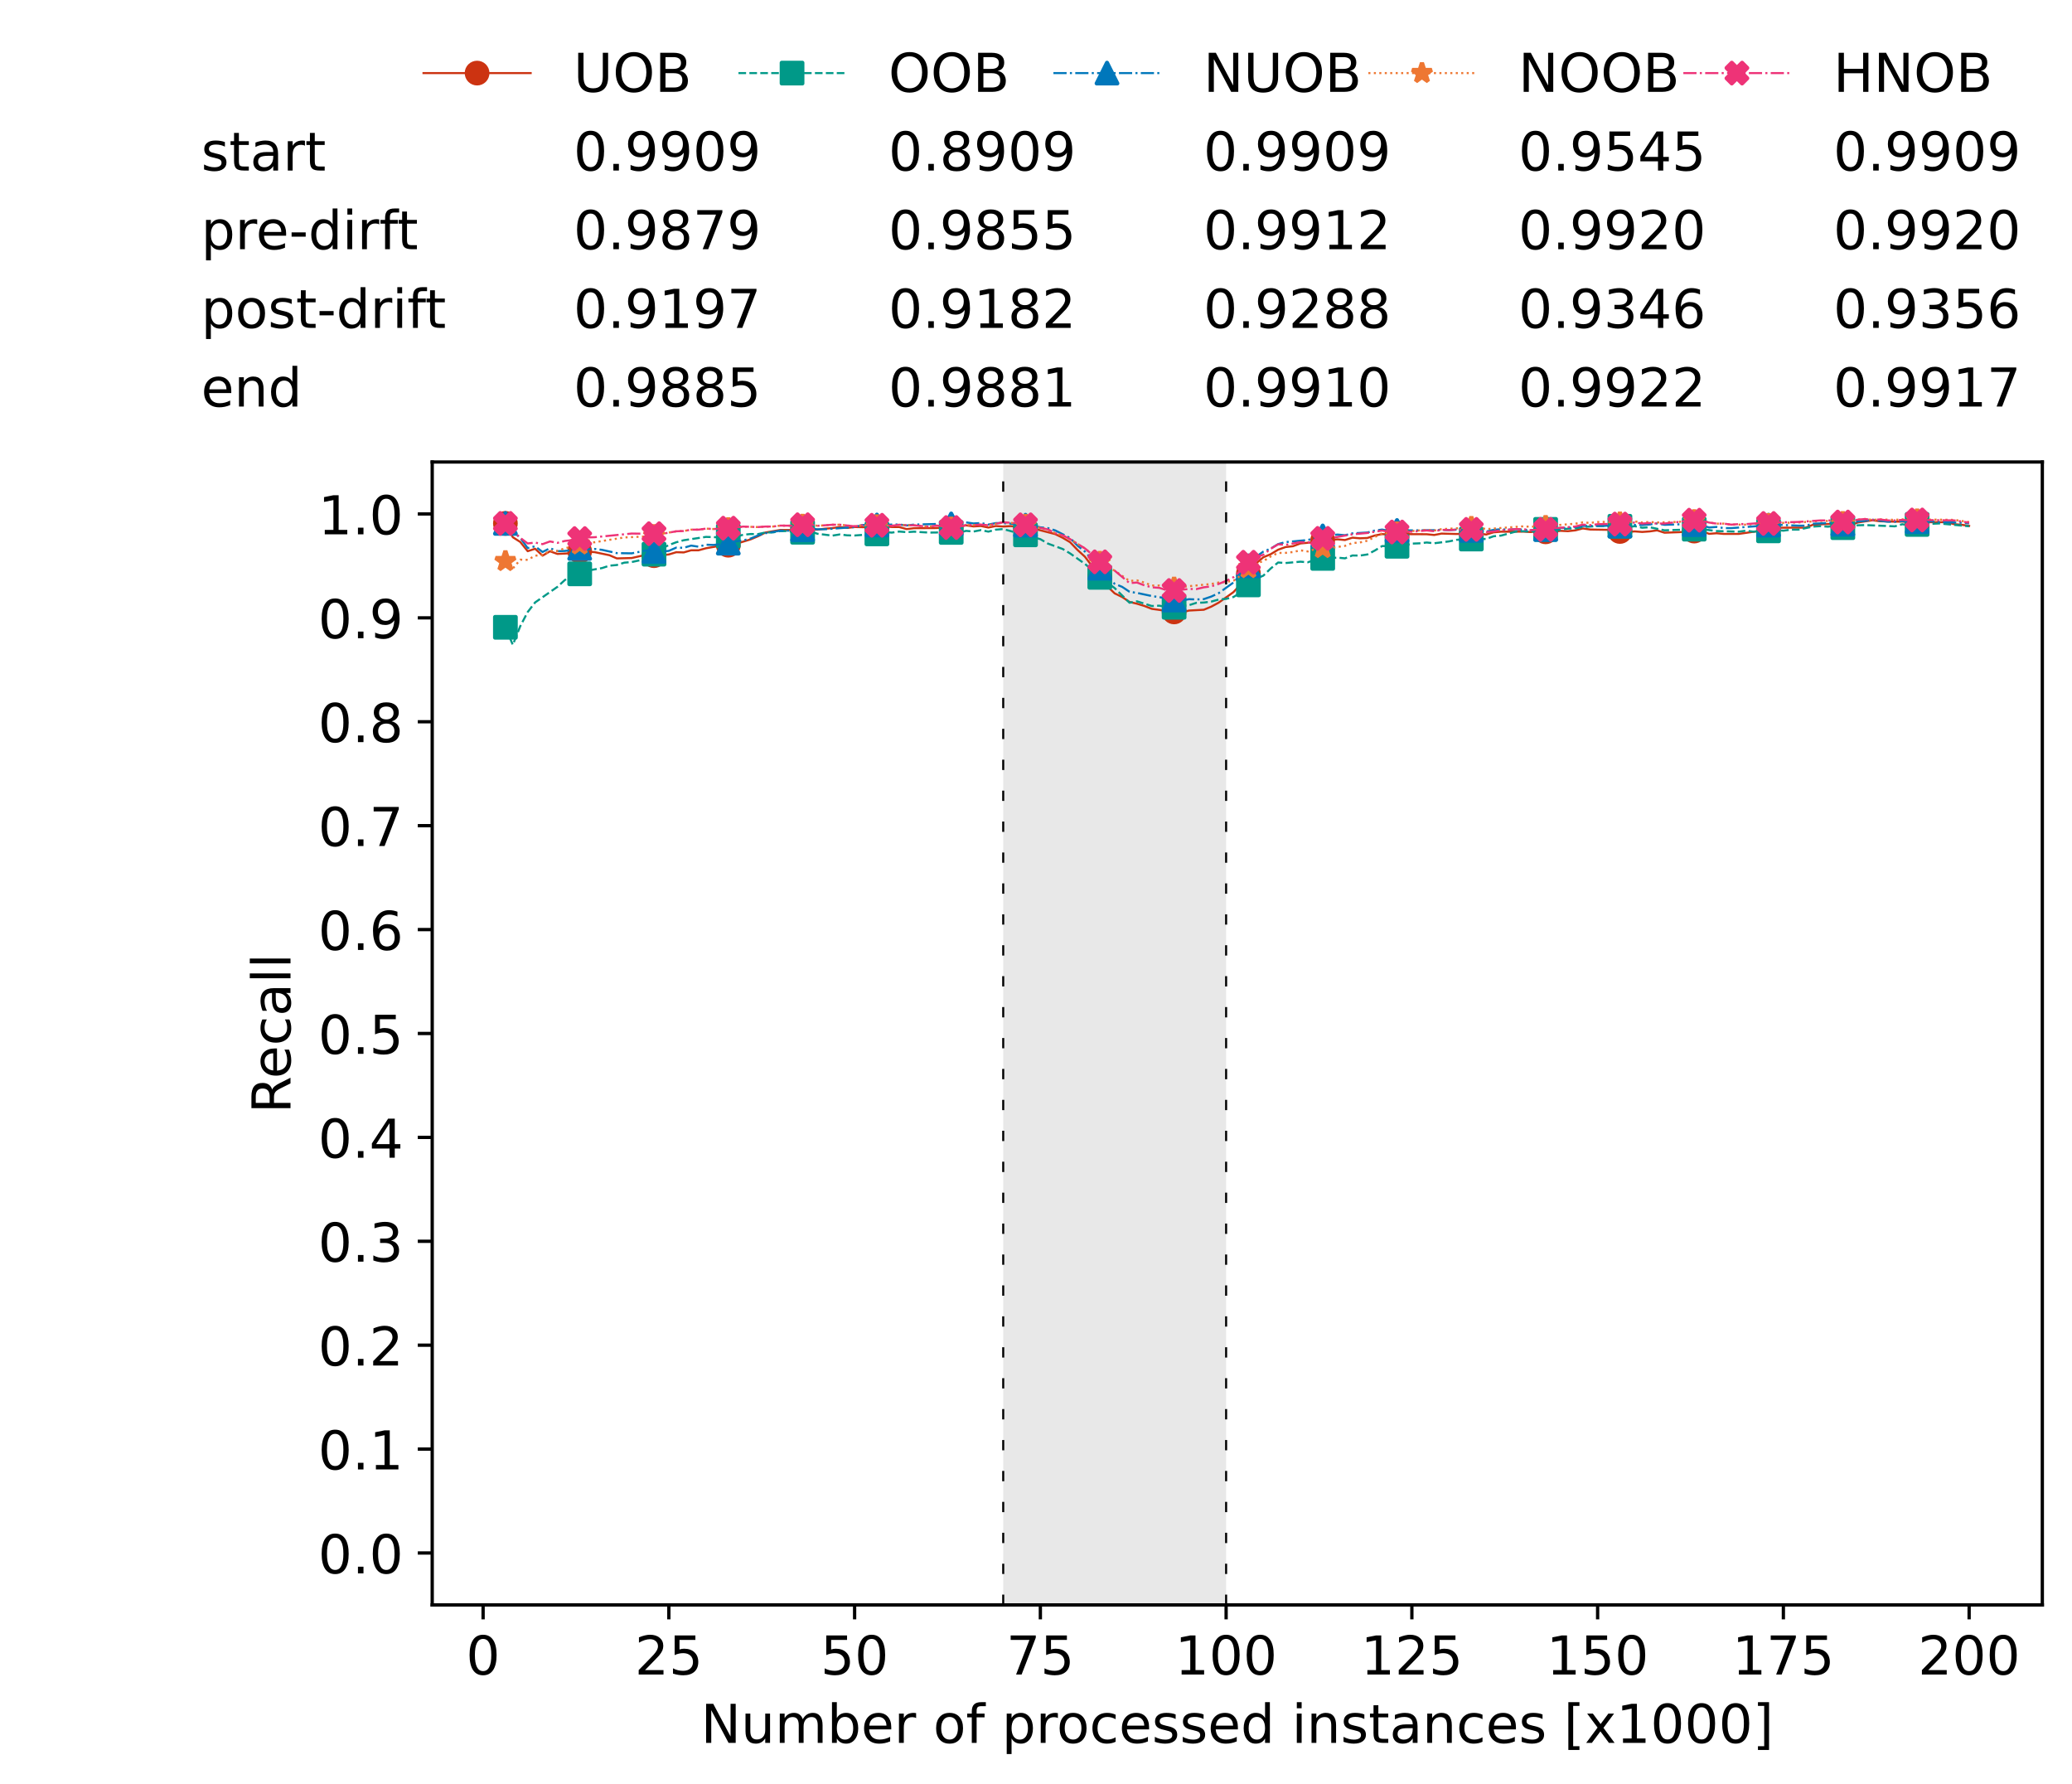 <?xml version="1.0" encoding="utf-8" standalone="no"?>
<!DOCTYPE svg PUBLIC "-//W3C//DTD SVG 1.1//EN"
  "http://www.w3.org/Graphics/SVG/1.1/DTD/svg11.dtd">
<!-- Created with matplotlib (https://matplotlib.org/) -->
<svg height="432.615pt" version="1.1" viewBox="0 0 502.65 432.615" width="502.65pt" xmlns="http://www.w3.org/2000/svg" xmlns:xlink="http://www.w3.org/1999/xlink">
 <defs>
  <style type="text/css">*{stroke-linecap:butt;stroke-linejoin:round;}</style>
 </defs>
 <g id="figure_1">
  <g id="patch_1">
   <path d="M 0 432.615 
L 502.65 432.615 
L 502.65 0 
L 0 0 
z
" style="fill:#ffffff;"/>
  </g>
  <g id="axes_1">
   <g id="patch_2">
    <path d="M 104.85 389.252 
L 495.45 389.252 
L 495.45 112.052 
L 104.85 112.052 
z
" style="fill:#ffffff;"/>
   </g>
   <g id="patch_3">
    <path clip-path="url(#p046b30433c)" d="M 297.446 389.252 
L 297.446 112.052 
L 243.372 112.052 
L 243.372 389.252 
z
" style="fill:#d3d3d3;opacity:0.5;"/>
   </g>
   <g id="matplotlib.axis_1">
    <g id="xtick_1">
     <g id="line2d_1">
      <defs>
       <path d="M 0 0 
L 0 3.5 
" id="m6d4bc90aa6" style="stroke:#000000;stroke-width:0.8;"/>
      </defs>
      <g>
       <use style="stroke:#000000;stroke-width:0.8;" x="117.197" xlink:href="#m6d4bc90aa6" y="389.252"/>
      </g>
     </g>
     <g id="text_1">
      <!-- 0 -->
      <g transform="translate(113.061 406.13)scale(0.13 -0.13)">
       <defs>
        <path d="M 31.781 66.406 
Q 24.172 66.406 20.328 58.906 
Q 16.5 51.422 16.5 36.375 
Q 16.5 21.391 20.328 13.891 
Q 24.172 6.391 31.781 6.391 
Q 39.453 6.391 43.281 13.891 
Q 47.125 21.391 47.125 36.375 
Q 47.125 51.422 43.281 58.906 
Q 39.453 66.406 31.781 66.406 
z
M 31.781 74.219 
Q 44.047 74.219 50.516 64.516 
Q 56.984 54.828 56.984 36.375 
Q 56.984 17.969 50.516 8.266 
Q 44.047 -1.422 31.781 -1.422 
Q 19.531 -1.422 13.062 8.266 
Q 6.594 17.969 6.594 36.375 
Q 6.594 54.828 13.062 64.516 
Q 19.531 74.219 31.781 74.219 
z
" id="DejaVuSans-48"/>
       </defs>
       <use xlink:href="#DejaVuSans-48"/>
      </g>
     </g>
    </g>
    <g id="xtick_2">
     <g id="line2d_2">
      <g>
       <use style="stroke:#000000;stroke-width:0.8;" x="162.259" xlink:href="#m6d4bc90aa6" y="389.252"/>
      </g>
     </g>
     <g id="text_2">
      <!-- 25 -->
      <g transform="translate(153.988 406.13)scale(0.13 -0.13)">
       <defs>
        <path d="M 19.188 8.297 
L 53.609 8.297 
L 53.609 0 
L 7.328 0 
L 7.328 8.297 
Q 12.938 14.109 22.625 23.891 
Q 32.328 33.688 34.812 36.531 
Q 39.547 41.844 41.422 45.531 
Q 43.312 49.219 43.312 52.781 
Q 43.312 58.594 39.234 62.25 
Q 35.156 65.922 28.609 65.922 
Q 23.969 65.922 18.812 64.312 
Q 13.672 62.703 7.812 59.422 
L 7.812 69.391 
Q 13.766 71.781 18.938 73 
Q 24.125 74.219 28.422 74.219 
Q 39.75 74.219 46.484 68.547 
Q 53.219 62.891 53.219 53.422 
Q 53.219 48.922 51.531 44.891 
Q 49.859 40.875 45.406 35.406 
Q 44.188 33.984 37.641 27.219 
Q 31.109 20.453 19.188 8.297 
z
" id="DejaVuSans-50"/>
        <path d="M 10.797 72.906 
L 49.516 72.906 
L 49.516 64.594 
L 19.828 64.594 
L 19.828 46.734 
Q 21.969 47.469 24.109 47.828 
Q 26.266 48.188 28.422 48.188 
Q 40.625 48.188 47.75 41.5 
Q 54.891 34.812 54.891 23.391 
Q 54.891 11.625 47.562 5.094 
Q 40.234 -1.422 26.906 -1.422 
Q 22.312 -1.422 17.547 -0.641 
Q 12.797 0.141 7.719 1.703 
L 7.719 11.625 
Q 12.109 9.234 16.797 8.062 
Q 21.484 6.891 26.703 6.891 
Q 35.156 6.891 40.078 11.328 
Q 45.016 15.766 45.016 23.391 
Q 45.016 31 40.078 35.438 
Q 35.156 39.891 26.703 39.891 
Q 22.75 39.891 18.812 39.016 
Q 14.891 38.141 10.797 36.281 
z
" id="DejaVuSans-53"/>
       </defs>
       <use xlink:href="#DejaVuSans-50"/>
       <use x="63.623" xlink:href="#DejaVuSans-53"/>
      </g>
     </g>
    </g>
    <g id="xtick_3">
     <g id="line2d_3">
      <g>
       <use style="stroke:#000000;stroke-width:0.8;" x="207.322" xlink:href="#m6d4bc90aa6" y="389.252"/>
      </g>
     </g>
     <g id="text_3">
      <!-- 50 -->
      <g transform="translate(199.05 406.13)scale(0.13 -0.13)">
       <use xlink:href="#DejaVuSans-53"/>
       <use x="63.623" xlink:href="#DejaVuSans-48"/>
      </g>
     </g>
    </g>
    <g id="xtick_4">
     <g id="line2d_4">
      <g>
       <use style="stroke:#000000;stroke-width:0.8;" x="252.384" xlink:href="#m6d4bc90aa6" y="389.252"/>
      </g>
     </g>
     <g id="text_4">
      <!-- 75 -->
      <g transform="translate(244.113 406.13)scale(0.13 -0.13)">
       <defs>
        <path d="M 8.203 72.906 
L 55.078 72.906 
L 55.078 68.703 
L 28.609 0 
L 18.312 0 
L 43.219 64.594 
L 8.203 64.594 
z
" id="DejaVuSans-55"/>
       </defs>
       <use xlink:href="#DejaVuSans-55"/>
       <use x="63.623" xlink:href="#DejaVuSans-53"/>
      </g>
     </g>
    </g>
    <g id="xtick_5">
     <g id="line2d_5">
      <g>
       <use style="stroke:#000000;stroke-width:0.8;" x="297.446" xlink:href="#m6d4bc90aa6" y="389.252"/>
      </g>
     </g>
     <g id="text_5">
      <!-- 100 -->
      <g transform="translate(285.039 406.13)scale(0.13 -0.13)">
       <defs>
        <path d="M 12.406 8.297 
L 28.516 8.297 
L 28.516 63.922 
L 10.984 60.406 
L 10.984 69.391 
L 28.422 72.906 
L 38.281 72.906 
L 38.281 8.297 
L 54.391 8.297 
L 54.391 0 
L 12.406 0 
z
" id="DejaVuSans-49"/>
       </defs>
       <use xlink:href="#DejaVuSans-49"/>
       <use x="63.623" xlink:href="#DejaVuSans-48"/>
       <use x="127.246" xlink:href="#DejaVuSans-48"/>
      </g>
     </g>
    </g>
    <g id="xtick_6">
     <g id="line2d_6">
      <g>
       <use style="stroke:#000000;stroke-width:0.8;" x="342.509" xlink:href="#m6d4bc90aa6" y="389.252"/>
      </g>
     </g>
     <g id="text_6">
      <!-- 125 -->
      <g transform="translate(330.102 406.13)scale(0.13 -0.13)">
       <use xlink:href="#DejaVuSans-49"/>
       <use x="63.623" xlink:href="#DejaVuSans-50"/>
       <use x="127.246" xlink:href="#DejaVuSans-53"/>
      </g>
     </g>
    </g>
    <g id="xtick_7">
     <g id="line2d_7">
      <g>
       <use style="stroke:#000000;stroke-width:0.8;" x="387.571" xlink:href="#m6d4bc90aa6" y="389.252"/>
      </g>
     </g>
     <g id="text_7">
      <!-- 150 -->
      <g transform="translate(375.164 406.13)scale(0.13 -0.13)">
       <use xlink:href="#DejaVuSans-49"/>
       <use x="63.623" xlink:href="#DejaVuSans-53"/>
       <use x="127.246" xlink:href="#DejaVuSans-48"/>
      </g>
     </g>
    </g>
    <g id="xtick_8">
     <g id="line2d_8">
      <g>
       <use style="stroke:#000000;stroke-width:0.8;" x="432.633" xlink:href="#m6d4bc90aa6" y="389.252"/>
      </g>
     </g>
     <g id="text_8">
      <!-- 175 -->
      <g transform="translate(420.226 406.13)scale(0.13 -0.13)">
       <use xlink:href="#DejaVuSans-49"/>
       <use x="63.623" xlink:href="#DejaVuSans-55"/>
       <use x="127.246" xlink:href="#DejaVuSans-53"/>
      </g>
     </g>
    </g>
    <g id="xtick_9">
     <g id="line2d_9">
      <g>
       <use style="stroke:#000000;stroke-width:0.8;" x="477.695" xlink:href="#m6d4bc90aa6" y="389.252"/>
      </g>
     </g>
     <g id="text_9">
      <!-- 200 -->
      <g transform="translate(465.289 406.13)scale(0.13 -0.13)">
       <use xlink:href="#DejaVuSans-50"/>
       <use x="63.623" xlink:href="#DejaVuSans-48"/>
       <use x="127.246" xlink:href="#DejaVuSans-48"/>
      </g>
     </g>
    </g>
    <g id="text_10">
     <!-- Number of processed instances [x1000] -->
     <g transform="translate(170.025 422.711)scale(0.13 -0.13)">
      <defs>
       <path d="M 9.812 72.906 
L 23.094 72.906 
L 55.422 11.922 
L 55.422 72.906 
L 64.984 72.906 
L 64.984 0 
L 51.703 0 
L 19.391 60.984 
L 19.391 0 
L 9.812 0 
z
" id="DejaVuSans-78"/>
       <path d="M 8.5 21.578 
L 8.5 54.688 
L 17.484 54.688 
L 17.484 21.922 
Q 17.484 14.156 20.5 10.266 
Q 23.531 6.391 29.594 6.391 
Q 36.859 6.391 41.078 11.031 
Q 45.312 15.672 45.312 23.688 
L 45.312 54.688 
L 54.297 54.688 
L 54.297 0 
L 45.312 0 
L 45.312 8.406 
Q 42.047 3.422 37.719 1 
Q 33.406 -1.422 27.688 -1.422 
Q 18.266 -1.422 13.375 4.438 
Q 8.5 10.297 8.5 21.578 
z
M 31.109 56 
z
" id="DejaVuSans-117"/>
       <path d="M 52 44.188 
Q 55.375 50.25 60.062 53.125 
Q 64.75 56 71.094 56 
Q 79.641 56 84.281 50.016 
Q 88.922 44.047 88.922 33.016 
L 88.922 0 
L 79.891 0 
L 79.891 32.719 
Q 79.891 40.578 77.094 44.375 
Q 74.312 48.188 68.609 48.188 
Q 61.625 48.188 57.562 43.547 
Q 53.516 38.922 53.516 30.906 
L 53.516 0 
L 44.484 0 
L 44.484 32.719 
Q 44.484 40.625 41.703 44.406 
Q 38.922 48.188 33.109 48.188 
Q 26.219 48.188 22.156 43.531 
Q 18.109 38.875 18.109 30.906 
L 18.109 0 
L 9.078 0 
L 9.078 54.688 
L 18.109 54.688 
L 18.109 46.188 
Q 21.188 51.219 25.484 53.609 
Q 29.781 56 35.688 56 
Q 41.656 56 45.828 52.969 
Q 50 49.953 52 44.188 
z
" id="DejaVuSans-109"/>
       <path d="M 48.688 27.297 
Q 48.688 37.203 44.609 42.844 
Q 40.531 48.484 33.406 48.484 
Q 26.266 48.484 22.188 42.844 
Q 18.109 37.203 18.109 27.297 
Q 18.109 17.391 22.188 11.75 
Q 26.266 6.109 33.406 6.109 
Q 40.531 6.109 44.609 11.75 
Q 48.688 17.391 48.688 27.297 
z
M 18.109 46.391 
Q 20.953 51.266 25.266 53.625 
Q 29.594 56 35.594 56 
Q 45.562 56 51.781 48.094 
Q 58.016 40.188 58.016 27.297 
Q 58.016 14.406 51.781 6.484 
Q 45.562 -1.422 35.594 -1.422 
Q 29.594 -1.422 25.266 0.953 
Q 20.953 3.328 18.109 8.203 
L 18.109 0 
L 9.078 0 
L 9.078 75.984 
L 18.109 75.984 
z
" id="DejaVuSans-98"/>
       <path d="M 56.203 29.594 
L 56.203 25.203 
L 14.891 25.203 
Q 15.484 15.922 20.484 11.062 
Q 25.484 6.203 34.422 6.203 
Q 39.594 6.203 44.453 7.469 
Q 49.312 8.734 54.109 11.281 
L 54.109 2.781 
Q 49.266 0.734 44.188 -0.344 
Q 39.109 -1.422 33.891 -1.422 
Q 20.797 -1.422 13.156 6.188 
Q 5.516 13.812 5.516 26.812 
Q 5.516 40.234 12.766 48.109 
Q 20.016 56 32.328 56 
Q 43.359 56 49.781 48.891 
Q 56.203 41.797 56.203 29.594 
z
M 47.219 32.234 
Q 47.125 39.594 43.094 43.984 
Q 39.062 48.391 32.422 48.391 
Q 24.906 48.391 20.391 44.141 
Q 15.875 39.891 15.188 32.172 
z
" id="DejaVuSans-101"/>
       <path d="M 41.109 46.297 
Q 39.594 47.172 37.812 47.578 
Q 36.031 48 33.891 48 
Q 26.266 48 22.188 43.047 
Q 18.109 38.094 18.109 28.812 
L 18.109 0 
L 9.078 0 
L 9.078 54.688 
L 18.109 54.688 
L 18.109 46.188 
Q 20.953 51.172 25.484 53.578 
Q 30.031 56 36.531 56 
Q 37.453 56 38.578 55.875 
Q 39.703 55.766 41.062 55.516 
z
" id="DejaVuSans-114"/>
       <path id="DejaVuSans-32"/>
       <path d="M 30.609 48.391 
Q 23.391 48.391 19.188 42.75 
Q 14.984 37.109 14.984 27.297 
Q 14.984 17.484 19.156 11.844 
Q 23.344 6.203 30.609 6.203 
Q 37.797 6.203 41.984 11.859 
Q 46.188 17.531 46.188 27.297 
Q 46.188 37.016 41.984 42.703 
Q 37.797 48.391 30.609 48.391 
z
M 30.609 56 
Q 42.328 56 49.016 48.375 
Q 55.719 40.766 55.719 27.297 
Q 55.719 13.875 49.016 6.219 
Q 42.328 -1.422 30.609 -1.422 
Q 18.844 -1.422 12.172 6.219 
Q 5.516 13.875 5.516 27.297 
Q 5.516 40.766 12.172 48.375 
Q 18.844 56 30.609 56 
z
" id="DejaVuSans-111"/>
       <path d="M 37.109 75.984 
L 37.109 68.5 
L 28.516 68.5 
Q 23.688 68.5 21.797 66.547 
Q 19.922 64.594 19.922 59.516 
L 19.922 54.688 
L 34.719 54.688 
L 34.719 47.703 
L 19.922 47.703 
L 19.922 0 
L 10.891 0 
L 10.891 47.703 
L 2.297 47.703 
L 2.297 54.688 
L 10.891 54.688 
L 10.891 58.5 
Q 10.891 67.625 15.141 71.797 
Q 19.391 75.984 28.609 75.984 
z
" id="DejaVuSans-102"/>
       <path d="M 18.109 8.203 
L 18.109 -20.797 
L 9.078 -20.797 
L 9.078 54.688 
L 18.109 54.688 
L 18.109 46.391 
Q 20.953 51.266 25.266 53.625 
Q 29.594 56 35.594 56 
Q 45.562 56 51.781 48.094 
Q 58.016 40.188 58.016 27.297 
Q 58.016 14.406 51.781 6.484 
Q 45.562 -1.422 35.594 -1.422 
Q 29.594 -1.422 25.266 0.953 
Q 20.953 3.328 18.109 8.203 
z
M 48.688 27.297 
Q 48.688 37.203 44.609 42.844 
Q 40.531 48.484 33.406 48.484 
Q 26.266 48.484 22.188 42.844 
Q 18.109 37.203 18.109 27.297 
Q 18.109 17.391 22.188 11.75 
Q 26.266 6.109 33.406 6.109 
Q 40.531 6.109 44.609 11.75 
Q 48.688 17.391 48.688 27.297 
z
" id="DejaVuSans-112"/>
       <path d="M 48.781 52.594 
L 48.781 44.188 
Q 44.969 46.297 41.141 47.344 
Q 37.312 48.391 33.406 48.391 
Q 24.656 48.391 19.812 42.844 
Q 14.984 37.312 14.984 27.297 
Q 14.984 17.281 19.812 11.734 
Q 24.656 6.203 33.406 6.203 
Q 37.312 6.203 41.141 7.25 
Q 44.969 8.297 48.781 10.406 
L 48.781 2.094 
Q 45.016 0.344 40.984 -0.531 
Q 36.969 -1.422 32.422 -1.422 
Q 20.062 -1.422 12.781 6.344 
Q 5.516 14.109 5.516 27.297 
Q 5.516 40.672 12.859 48.328 
Q 20.219 56 33.016 56 
Q 37.156 56 41.109 55.141 
Q 45.062 54.297 48.781 52.594 
z
" id="DejaVuSans-99"/>
       <path d="M 44.281 53.078 
L 44.281 44.578 
Q 40.484 46.531 36.375 47.5 
Q 32.281 48.484 27.875 48.484 
Q 21.188 48.484 17.844 46.438 
Q 14.5 44.391 14.5 40.281 
Q 14.5 37.156 16.891 35.375 
Q 19.281 33.594 26.516 31.984 
L 29.594 31.297 
Q 39.156 29.25 43.188 25.516 
Q 47.219 21.781 47.219 15.094 
Q 47.219 7.469 41.188 3.016 
Q 35.156 -1.422 24.609 -1.422 
Q 20.219 -1.422 15.453 -0.562 
Q 10.688 0.297 5.422 2 
L 5.422 11.281 
Q 10.406 8.688 15.234 7.391 
Q 20.062 6.109 24.812 6.109 
Q 31.156 6.109 34.562 8.281 
Q 37.984 10.453 37.984 14.406 
Q 37.984 18.062 35.516 20.016 
Q 33.062 21.969 24.703 23.781 
L 21.578 24.516 
Q 13.234 26.266 9.516 29.906 
Q 5.812 33.547 5.812 39.891 
Q 5.812 47.609 11.281 51.797 
Q 16.75 56 26.812 56 
Q 31.781 56 36.172 55.266 
Q 40.578 54.547 44.281 53.078 
z
" id="DejaVuSans-115"/>
       <path d="M 45.406 46.391 
L 45.406 75.984 
L 54.391 75.984 
L 54.391 0 
L 45.406 0 
L 45.406 8.203 
Q 42.578 3.328 38.25 0.953 
Q 33.938 -1.422 27.875 -1.422 
Q 17.969 -1.422 11.734 6.484 
Q 5.516 14.406 5.516 27.297 
Q 5.516 40.188 11.734 48.094 
Q 17.969 56 27.875 56 
Q 33.938 56 38.25 53.625 
Q 42.578 51.266 45.406 46.391 
z
M 14.797 27.297 
Q 14.797 17.391 18.875 11.75 
Q 22.953 6.109 30.078 6.109 
Q 37.203 6.109 41.297 11.75 
Q 45.406 17.391 45.406 27.297 
Q 45.406 37.203 41.297 42.844 
Q 37.203 48.484 30.078 48.484 
Q 22.953 48.484 18.875 42.844 
Q 14.797 37.203 14.797 27.297 
z
" id="DejaVuSans-100"/>
       <path d="M 9.422 54.688 
L 18.406 54.688 
L 18.406 0 
L 9.422 0 
z
M 9.422 75.984 
L 18.406 75.984 
L 18.406 64.594 
L 9.422 64.594 
z
" id="DejaVuSans-105"/>
       <path d="M 54.891 33.016 
L 54.891 0 
L 45.906 0 
L 45.906 32.719 
Q 45.906 40.484 42.875 44.328 
Q 39.844 48.188 33.797 48.188 
Q 26.516 48.188 22.312 43.547 
Q 18.109 38.922 18.109 30.906 
L 18.109 0 
L 9.078 0 
L 9.078 54.688 
L 18.109 54.688 
L 18.109 46.188 
Q 21.344 51.125 25.703 53.562 
Q 30.078 56 35.797 56 
Q 45.219 56 50.047 50.172 
Q 54.891 44.344 54.891 33.016 
z
" id="DejaVuSans-110"/>
       <path d="M 18.312 70.219 
L 18.312 54.688 
L 36.812 54.688 
L 36.812 47.703 
L 18.312 47.703 
L 18.312 18.016 
Q 18.312 11.328 20.141 9.422 
Q 21.969 7.516 27.594 7.516 
L 36.812 7.516 
L 36.812 0 
L 27.594 0 
Q 17.188 0 13.234 3.875 
Q 9.281 7.766 9.281 18.016 
L 9.281 47.703 
L 2.688 47.703 
L 2.688 54.688 
L 9.281 54.688 
L 9.281 70.219 
z
" id="DejaVuSans-116"/>
       <path d="M 34.281 27.484 
Q 23.391 27.484 19.188 25 
Q 14.984 22.516 14.984 16.5 
Q 14.984 11.719 18.141 8.906 
Q 21.297 6.109 26.703 6.109 
Q 34.188 6.109 38.703 11.406 
Q 43.219 16.703 43.219 25.484 
L 43.219 27.484 
z
M 52.203 31.203 
L 52.203 0 
L 43.219 0 
L 43.219 8.297 
Q 40.141 3.328 35.547 0.953 
Q 30.953 -1.422 24.312 -1.422 
Q 15.922 -1.422 10.953 3.297 
Q 6 8.016 6 15.922 
Q 6 25.141 12.172 29.828 
Q 18.359 34.516 30.609 34.516 
L 43.219 34.516 
L 43.219 35.406 
Q 43.219 41.609 39.141 45 
Q 35.062 48.391 27.688 48.391 
Q 23 48.391 18.547 47.266 
Q 14.109 46.141 10.016 43.891 
L 10.016 52.203 
Q 14.938 54.109 19.578 55.047 
Q 24.219 56 28.609 56 
Q 40.484 56 46.344 49.844 
Q 52.203 43.703 52.203 31.203 
z
" id="DejaVuSans-97"/>
       <path d="M 8.594 75.984 
L 29.297 75.984 
L 29.297 69 
L 17.578 69 
L 17.578 -6.203 
L 29.297 -6.203 
L 29.297 -13.188 
L 8.594 -13.188 
z
" id="DejaVuSans-91"/>
       <path d="M 54.891 54.688 
L 35.109 28.078 
L 55.906 0 
L 45.312 0 
L 29.391 21.484 
L 13.484 0 
L 2.875 0 
L 24.125 28.609 
L 4.688 54.688 
L 15.281 54.688 
L 29.781 35.203 
L 44.281 54.688 
z
" id="DejaVuSans-120"/>
       <path d="M 30.422 75.984 
L 30.422 -13.188 
L 9.719 -13.188 
L 9.719 -6.203 
L 21.391 -6.203 
L 21.391 69 
L 9.719 69 
L 9.719 75.984 
z
" id="DejaVuSans-93"/>
      </defs>
      <use xlink:href="#DejaVuSans-78"/>
      <use x="74.805" xlink:href="#DejaVuSans-117"/>
      <use x="138.184" xlink:href="#DejaVuSans-109"/>
      <use x="235.596" xlink:href="#DejaVuSans-98"/>
      <use x="299.072" xlink:href="#DejaVuSans-101"/>
      <use x="360.596" xlink:href="#DejaVuSans-114"/>
      <use x="401.709" xlink:href="#DejaVuSans-32"/>
      <use x="433.496" xlink:href="#DejaVuSans-111"/>
      <use x="494.678" xlink:href="#DejaVuSans-102"/>
      <use x="529.883" xlink:href="#DejaVuSans-32"/>
      <use x="561.67" xlink:href="#DejaVuSans-112"/>
      <use x="625.146" xlink:href="#DejaVuSans-114"/>
      <use x="664.01" xlink:href="#DejaVuSans-111"/>
      <use x="725.191" xlink:href="#DejaVuSans-99"/>
      <use x="780.172" xlink:href="#DejaVuSans-101"/>
      <use x="841.695" xlink:href="#DejaVuSans-115"/>
      <use x="893.795" xlink:href="#DejaVuSans-115"/>
      <use x="945.895" xlink:href="#DejaVuSans-101"/>
      <use x="1007.418" xlink:href="#DejaVuSans-100"/>
      <use x="1070.895" xlink:href="#DejaVuSans-32"/>
      <use x="1102.682" xlink:href="#DejaVuSans-105"/>
      <use x="1130.465" xlink:href="#DejaVuSans-110"/>
      <use x="1193.844" xlink:href="#DejaVuSans-115"/>
      <use x="1245.943" xlink:href="#DejaVuSans-116"/>
      <use x="1285.152" xlink:href="#DejaVuSans-97"/>
      <use x="1346.432" xlink:href="#DejaVuSans-110"/>
      <use x="1409.811" xlink:href="#DejaVuSans-99"/>
      <use x="1464.791" xlink:href="#DejaVuSans-101"/>
      <use x="1526.314" xlink:href="#DejaVuSans-115"/>
      <use x="1578.414" xlink:href="#DejaVuSans-32"/>
      <use x="1610.201" xlink:href="#DejaVuSans-91"/>
      <use x="1649.215" xlink:href="#DejaVuSans-120"/>
      <use x="1708.395" xlink:href="#DejaVuSans-49"/>
      <use x="1772.018" xlink:href="#DejaVuSans-48"/>
      <use x="1835.641" xlink:href="#DejaVuSans-48"/>
      <use x="1899.264" xlink:href="#DejaVuSans-48"/>
      <use x="1962.887" xlink:href="#DejaVuSans-93"/>
     </g>
    </g>
   </g>
   <g id="matplotlib.axis_2">
    <g id="ytick_1">
     <g id="line2d_10">
      <defs>
       <path d="M 0 0 
L -3.5 0 
" id="mcaac3af260" style="stroke:#000000;stroke-width:0.8;"/>
      </defs>
      <g>
       <use style="stroke:#000000;stroke-width:0.8;" x="104.85" xlink:href="#mcaac3af260" y="376.652"/>
      </g>
     </g>
     <g id="text_11">
      <!-- 0.0 -->
      <g transform="translate(77.176 381.591)scale(0.13 -0.13)">
       <defs>
        <path d="M 10.688 12.406 
L 21 12.406 
L 21 0 
L 10.688 0 
z
" id="DejaVuSans-46"/>
       </defs>
       <use xlink:href="#DejaVuSans-48"/>
       <use x="63.623" xlink:href="#DejaVuSans-46"/>
       <use x="95.41" xlink:href="#DejaVuSans-48"/>
      </g>
     </g>
    </g>
    <g id="ytick_2">
     <g id="line2d_11">
      <g>
       <use style="stroke:#000000;stroke-width:0.8;" x="104.85" xlink:href="#mcaac3af260" y="351.452"/>
      </g>
     </g>
     <g id="text_12">
      <!-- 0.1 -->
      <g transform="translate(77.176 356.391)scale(0.13 -0.13)">
       <use xlink:href="#DejaVuSans-48"/>
       <use x="63.623" xlink:href="#DejaVuSans-46"/>
       <use x="95.41" xlink:href="#DejaVuSans-49"/>
      </g>
     </g>
    </g>
    <g id="ytick_3">
     <g id="line2d_12">
      <g>
       <use style="stroke:#000000;stroke-width:0.8;" x="104.85" xlink:href="#mcaac3af260" y="326.252"/>
      </g>
     </g>
     <g id="text_13">
      <!-- 0.2 -->
      <g transform="translate(77.176 331.191)scale(0.13 -0.13)">
       <use xlink:href="#DejaVuSans-48"/>
       <use x="63.623" xlink:href="#DejaVuSans-46"/>
       <use x="95.41" xlink:href="#DejaVuSans-50"/>
      </g>
     </g>
    </g>
    <g id="ytick_4">
     <g id="line2d_13">
      <g>
       <use style="stroke:#000000;stroke-width:0.8;" x="104.85" xlink:href="#mcaac3af260" y="301.052"/>
      </g>
     </g>
     <g id="text_14">
      <!-- 0.3 -->
      <g transform="translate(77.176 305.991)scale(0.13 -0.13)">
       <defs>
        <path d="M 40.578 39.312 
Q 47.656 37.797 51.625 33 
Q 55.609 28.219 55.609 21.188 
Q 55.609 10.406 48.188 4.484 
Q 40.766 -1.422 27.094 -1.422 
Q 22.516 -1.422 17.656 -0.516 
Q 12.797 0.391 7.625 2.203 
L 7.625 11.719 
Q 11.719 9.328 16.594 8.109 
Q 21.484 6.891 26.812 6.891 
Q 36.078 6.891 40.938 10.547 
Q 45.797 14.203 45.797 21.188 
Q 45.797 27.641 41.281 31.266 
Q 36.766 34.906 28.719 34.906 
L 20.219 34.906 
L 20.219 43.016 
L 29.109 43.016 
Q 36.375 43.016 40.234 45.922 
Q 44.094 48.828 44.094 54.297 
Q 44.094 59.906 40.109 62.906 
Q 36.141 65.922 28.719 65.922 
Q 24.656 65.922 20.016 65.031 
Q 15.375 64.156 9.812 62.312 
L 9.812 71.094 
Q 15.438 72.656 20.344 73.438 
Q 25.25 74.219 29.594 74.219 
Q 40.828 74.219 47.359 69.109 
Q 53.906 64.016 53.906 55.328 
Q 53.906 49.266 50.438 45.094 
Q 46.969 40.922 40.578 39.312 
z
" id="DejaVuSans-51"/>
       </defs>
       <use xlink:href="#DejaVuSans-48"/>
       <use x="63.623" xlink:href="#DejaVuSans-46"/>
       <use x="95.41" xlink:href="#DejaVuSans-51"/>
      </g>
     </g>
    </g>
    <g id="ytick_5">
     <g id="line2d_14">
      <g>
       <use style="stroke:#000000;stroke-width:0.8;" x="104.85" xlink:href="#mcaac3af260" y="275.852"/>
      </g>
     </g>
     <g id="text_15">
      <!-- 0.4 -->
      <g transform="translate(77.176 280.791)scale(0.13 -0.13)">
       <defs>
        <path d="M 37.797 64.312 
L 12.891 25.391 
L 37.797 25.391 
z
M 35.203 72.906 
L 47.609 72.906 
L 47.609 25.391 
L 58.016 25.391 
L 58.016 17.188 
L 47.609 17.188 
L 47.609 0 
L 37.797 0 
L 37.797 17.188 
L 4.891 17.188 
L 4.891 26.703 
z
" id="DejaVuSans-52"/>
       </defs>
       <use xlink:href="#DejaVuSans-48"/>
       <use x="63.623" xlink:href="#DejaVuSans-46"/>
       <use x="95.41" xlink:href="#DejaVuSans-52"/>
      </g>
     </g>
    </g>
    <g id="ytick_6">
     <g id="line2d_15">
      <g>
       <use style="stroke:#000000;stroke-width:0.8;" x="104.85" xlink:href="#mcaac3af260" y="250.652"/>
      </g>
     </g>
     <g id="text_16">
      <!-- 0.5 -->
      <g transform="translate(77.176 255.591)scale(0.13 -0.13)">
       <use xlink:href="#DejaVuSans-48"/>
       <use x="63.623" xlink:href="#DejaVuSans-46"/>
       <use x="95.41" xlink:href="#DejaVuSans-53"/>
      </g>
     </g>
    </g>
    <g id="ytick_7">
     <g id="line2d_16">
      <g>
       <use style="stroke:#000000;stroke-width:0.8;" x="104.85" xlink:href="#mcaac3af260" y="225.452"/>
      </g>
     </g>
     <g id="text_17">
      <!-- 0.6 -->
      <g transform="translate(77.176 230.391)scale(0.13 -0.13)">
       <defs>
        <path d="M 33.016 40.375 
Q 26.375 40.375 22.484 35.828 
Q 18.609 31.297 18.609 23.391 
Q 18.609 15.531 22.484 10.953 
Q 26.375 6.391 33.016 6.391 
Q 39.656 6.391 43.531 10.953 
Q 47.406 15.531 47.406 23.391 
Q 47.406 31.297 43.531 35.828 
Q 39.656 40.375 33.016 40.375 
z
M 52.594 71.297 
L 52.594 62.312 
Q 48.875 64.062 45.094 64.984 
Q 41.312 65.922 37.594 65.922 
Q 27.828 65.922 22.672 59.328 
Q 17.531 52.734 16.797 39.406 
Q 19.672 43.656 24.016 45.922 
Q 28.375 48.188 33.594 48.188 
Q 44.578 48.188 50.953 41.516 
Q 57.328 34.859 57.328 23.391 
Q 57.328 12.156 50.688 5.359 
Q 44.047 -1.422 33.016 -1.422 
Q 20.359 -1.422 13.672 8.266 
Q 6.984 17.969 6.984 36.375 
Q 6.984 53.656 15.188 63.938 
Q 23.391 74.219 37.203 74.219 
Q 40.922 74.219 44.703 73.484 
Q 48.484 72.75 52.594 71.297 
z
" id="DejaVuSans-54"/>
       </defs>
       <use xlink:href="#DejaVuSans-48"/>
       <use x="63.623" xlink:href="#DejaVuSans-46"/>
       <use x="95.41" xlink:href="#DejaVuSans-54"/>
      </g>
     </g>
    </g>
    <g id="ytick_8">
     <g id="line2d_17">
      <g>
       <use style="stroke:#000000;stroke-width:0.8;" x="104.85" xlink:href="#mcaac3af260" y="200.252"/>
      </g>
     </g>
     <g id="text_18">
      <!-- 0.7 -->
      <g transform="translate(77.176 205.191)scale(0.13 -0.13)">
       <use xlink:href="#DejaVuSans-48"/>
       <use x="63.623" xlink:href="#DejaVuSans-46"/>
       <use x="95.41" xlink:href="#DejaVuSans-55"/>
      </g>
     </g>
    </g>
    <g id="ytick_9">
     <g id="line2d_18">
      <g>
       <use style="stroke:#000000;stroke-width:0.8;" x="104.85" xlink:href="#mcaac3af260" y="175.052"/>
      </g>
     </g>
     <g id="text_19">
      <!-- 0.8 -->
      <g transform="translate(77.176 179.991)scale(0.13 -0.13)">
       <defs>
        <path d="M 31.781 34.625 
Q 24.75 34.625 20.719 30.859 
Q 16.703 27.094 16.703 20.516 
Q 16.703 13.922 20.719 10.156 
Q 24.75 6.391 31.781 6.391 
Q 38.812 6.391 42.859 10.172 
Q 46.922 13.969 46.922 20.516 
Q 46.922 27.094 42.891 30.859 
Q 38.875 34.625 31.781 34.625 
z
M 21.922 38.812 
Q 15.578 40.375 12.031 44.719 
Q 8.5 49.078 8.5 55.328 
Q 8.5 64.062 14.719 69.141 
Q 20.953 74.219 31.781 74.219 
Q 42.672 74.219 48.875 69.141 
Q 55.078 64.062 55.078 55.328 
Q 55.078 49.078 51.531 44.719 
Q 48 40.375 41.703 38.812 
Q 48.828 37.156 52.797 32.312 
Q 56.781 27.484 56.781 20.516 
Q 56.781 9.906 50.312 4.234 
Q 43.844 -1.422 31.781 -1.422 
Q 19.734 -1.422 13.25 4.234 
Q 6.781 9.906 6.781 20.516 
Q 6.781 27.484 10.781 32.312 
Q 14.797 37.156 21.922 38.812 
z
M 18.312 54.391 
Q 18.312 48.734 21.844 45.562 
Q 25.391 42.391 31.781 42.391 
Q 38.141 42.391 41.719 45.562 
Q 45.312 48.734 45.312 54.391 
Q 45.312 60.062 41.719 63.234 
Q 38.141 66.406 31.781 66.406 
Q 25.391 66.406 21.844 63.234 
Q 18.312 60.062 18.312 54.391 
z
" id="DejaVuSans-56"/>
       </defs>
       <use xlink:href="#DejaVuSans-48"/>
       <use x="63.623" xlink:href="#DejaVuSans-46"/>
       <use x="95.41" xlink:href="#DejaVuSans-56"/>
      </g>
     </g>
    </g>
    <g id="ytick_10">
     <g id="line2d_19">
      <g>
       <use style="stroke:#000000;stroke-width:0.8;" x="104.85" xlink:href="#mcaac3af260" y="149.852"/>
      </g>
     </g>
     <g id="text_20">
      <!-- 0.9 -->
      <g transform="translate(77.176 154.791)scale(0.13 -0.13)">
       <defs>
        <path d="M 10.984 1.516 
L 10.984 10.5 
Q 14.703 8.734 18.5 7.812 
Q 22.312 6.891 25.984 6.891 
Q 35.75 6.891 40.891 13.453 
Q 46.047 20.016 46.781 33.406 
Q 43.953 29.203 39.594 26.953 
Q 35.25 24.703 29.984 24.703 
Q 19.047 24.703 12.672 31.312 
Q 6.297 37.938 6.297 49.422 
Q 6.297 60.641 12.938 67.422 
Q 19.578 74.219 30.609 74.219 
Q 43.266 74.219 49.922 64.516 
Q 56.594 54.828 56.594 36.375 
Q 56.594 19.141 48.406 8.859 
Q 40.234 -1.422 26.422 -1.422 
Q 22.703 -1.422 18.891 -0.688 
Q 15.094 0.047 10.984 1.516 
z
M 30.609 32.422 
Q 37.25 32.422 41.125 36.953 
Q 45.016 41.5 45.016 49.422 
Q 45.016 57.281 41.125 61.844 
Q 37.25 66.406 30.609 66.406 
Q 23.969 66.406 20.094 61.844 
Q 16.219 57.281 16.219 49.422 
Q 16.219 41.5 20.094 36.953 
Q 23.969 32.422 30.609 32.422 
z
" id="DejaVuSans-57"/>
       </defs>
       <use xlink:href="#DejaVuSans-48"/>
       <use x="63.623" xlink:href="#DejaVuSans-46"/>
       <use x="95.41" xlink:href="#DejaVuSans-57"/>
      </g>
     </g>
    </g>
    <g id="ytick_11">
     <g id="line2d_20">
      <g>
       <use style="stroke:#000000;stroke-width:0.8;" x="104.85" xlink:href="#mcaac3af260" y="124.652"/>
      </g>
     </g>
     <g id="text_21">
      <!-- 1.0 -->
      <g transform="translate(77.176 129.591)scale(0.13 -0.13)">
       <use xlink:href="#DejaVuSans-49"/>
       <use x="63.623" xlink:href="#DejaVuSans-46"/>
       <use x="95.41" xlink:href="#DejaVuSans-48"/>
      </g>
     </g>
    </g>
    <g id="text_22">
     <!-- Recall -->
     <g transform="translate(70.472 270.044)rotate(-90)scale(0.13 -0.13)">
      <defs>
       <path d="M 44.391 34.188 
Q 47.562 33.109 50.562 29.594 
Q 53.562 26.078 56.594 19.922 
L 66.609 0 
L 56 0 
L 46.688 18.703 
Q 43.062 26.031 39.672 28.422 
Q 36.281 30.812 30.422 30.812 
L 19.672 30.812 
L 19.672 0 
L 9.812 0 
L 9.812 72.906 
L 32.078 72.906 
Q 44.578 72.906 50.734 67.672 
Q 56.891 62.453 56.891 51.906 
Q 56.891 45.016 53.688 40.469 
Q 50.484 35.938 44.391 34.188 
z
M 19.672 64.797 
L 19.672 38.922 
L 32.078 38.922 
Q 39.203 38.922 42.844 42.219 
Q 46.484 45.516 46.484 51.906 
Q 46.484 58.297 42.844 61.547 
Q 39.203 64.797 32.078 64.797 
z
" id="DejaVuSans-82"/>
       <path d="M 9.422 75.984 
L 18.406 75.984 
L 18.406 0 
L 9.422 0 
z
" id="DejaVuSans-108"/>
      </defs>
      <use xlink:href="#DejaVuSans-82"/>
      <use x="64.982" xlink:href="#DejaVuSans-101"/>
      <use x="126.506" xlink:href="#DejaVuSans-99"/>
      <use x="181.486" xlink:href="#DejaVuSans-97"/>
      <use x="242.766" xlink:href="#DejaVuSans-108"/>
      <use x="270.549" xlink:href="#DejaVuSans-108"/>
     </g>
    </g>
   </g>
   <g id="line2d_21"/>
   <g id="line2d_22"/>
   <g id="line2d_23"/>
   <g id="line2d_24"/>
   <g id="line2d_25"/>
   <g id="line2d_26">
    <path clip-path="url(#p046b30433c)" d="M 122.605 126.943 
L 124.407 130.297 
L 126.21 131.442 
L 128.012 133.682 
L 129.815 133.091 
L 131.617 134.767 
L 133.419 133.709 
L 135.222 134.343 
L 138.827 134.171 
L 140.629 133.7 
L 144.234 133.91 
L 147.839 134.655 
L 149.642 135.433 
L 153.247 135.34 
L 156.852 134.521 
L 158.654 134.77 
L 160.457 134.694 
L 162.259 134.471 
L 164.062 133.929 
L 165.864 133.982 
L 167.667 133.463 
L 169.469 133.463 
L 171.272 132.972 
L 174.877 132.336 
L 176.679 132.233 
L 178.482 131.914 
L 182.087 130.82 
L 183.889 130.06 
L 185.692 129.153 
L 189.297 128.533 
L 192.902 128.556 
L 194.704 128.305 
L 198.309 128.461 
L 200.112 128.217 
L 201.914 128.093 
L 203.717 127.808 
L 205.519 128.036 
L 207.322 127.821 
L 210.927 127.9 
L 214.532 127.677 
L 216.334 127.819 
L 218.137 127.825 
L 219.939 128.319 
L 221.742 128.103 
L 227.149 128.071 
L 228.952 127.935 
L 230.754 128.052 
L 234.359 127.419 
L 236.162 127.676 
L 237.964 127.574 
L 239.767 127.949 
L 241.569 127.585 
L 243.372 127.698 
L 245.174 127.597 
L 246.976 127.75 
L 248.779 128.114 
L 250.581 128.154 
L 255.989 129.535 
L 257.791 130.426 
L 259.594 131.503 
L 261.396 133.378 
L 263.199 135.033 
L 268.606 142.181 
L 270.409 143.915 
L 272.211 144.79 
L 274.014 145.992 
L 275.816 146.418 
L 277.619 146.966 
L 279.421 147.67 
L 284.829 148.412 
L 286.631 148.554 
L 288.434 148.08 
L 292.039 147.885 
L 293.841 147.131 
L 295.644 146.165 
L 299.249 143.593 
L 301.051 141.599 
L 304.656 136.684 
L 306.459 135.166 
L 308.261 134.411 
L 310.064 133.319 
L 311.866 132.68 
L 313.669 132.476 
L 315.471 131.804 
L 319.076 131.472 
L 320.879 131.037 
L 324.484 130.807 
L 326.286 130.974 
L 328.089 130.401 
L 329.891 130.557 
L 331.694 130.481 
L 333.496 129.889 
L 335.299 129.531 
L 337.101 129.659 
L 338.904 129.53 
L 346.114 129.57 
L 347.916 129.753 
L 349.719 129.41 
L 353.324 129.507 
L 358.731 129.387 
L 360.533 129.639 
L 362.336 129.108 
L 364.138 128.952 
L 369.546 128.936 
L 371.348 129.038 
L 373.151 128.869 
L 376.756 128.99 
L 378.558 128.74 
L 380.361 128.827 
L 382.163 128.631 
L 383.966 128.164 
L 385.768 128.424 
L 391.176 128.518 
L 392.978 128.899 
L 394.781 129.007 
L 396.583 128.885 
L 398.386 129.015 
L 400.188 128.887 
L 401.991 128.63 
L 403.793 129.201 
L 407.398 129.068 
L 411.003 128.802 
L 412.806 128.793 
L 414.608 129.468 
L 416.411 129.333 
L 418.213 129.493 
L 421.818 129.488 
L 427.226 128.708 
L 429.028 128.218 
L 430.831 127.988 
L 438.041 127.969 
L 439.843 127.262 
L 445.251 127.003 
L 447.053 127.523 
L 448.856 127.399 
L 450.658 126.724 
L 454.263 126.179 
L 456.066 126.426 
L 459.671 126.521 
L 461.473 126.504 
L 463.276 126.644 
L 472.288 126.652 
L 474.09 127.137 
L 475.893 127.274 
L 477.695 127.548 
L 477.695 127.548 
" style="fill:none;stroke:#cc3311;stroke-linecap:square;stroke-width:0.5;"/>
    <defs>
     <path d="M 0 2.5 
C 0.663 2.5 1.299 2.237 1.768 1.768 
C 2.237 1.299 2.5 0.663 2.5 0 
C 2.5 -0.663 2.237 -1.299 1.768 -1.768 
C 1.299 -2.237 0.663 -2.5 0 -2.5 
C -0.663 -2.5 -1.299 -2.237 -1.768 -1.768 
C -2.237 -1.299 -2.5 -0.663 -2.5 0 
C -2.5 0.663 -2.237 1.299 -1.768 1.768 
C -1.299 2.237 -0.663 2.5 0 2.5 
z
" id="md27f06f7c1" style="stroke:#cc3311;"/>
    </defs>
    <g clip-path="url(#p046b30433c)">
     <use style="fill:#cc3311;stroke:#cc3311;" x="122.605" xlink:href="#md27f06f7c1" y="126.943"/>
     <use style="fill:#cc3311;stroke:#cc3311;" x="140.629" xlink:href="#md27f06f7c1" y="133.7"/>
     <use style="fill:#cc3311;stroke:#cc3311;" x="158.654" xlink:href="#md27f06f7c1" y="134.77"/>
     <use style="fill:#cc3311;stroke:#cc3311;" x="176.679" xlink:href="#md27f06f7c1" y="132.233"/>
     <use style="fill:#cc3311;stroke:#cc3311;" x="194.704" xlink:href="#md27f06f7c1" y="128.305"/>
     <use style="fill:#cc3311;stroke:#cc3311;" x="212.729" xlink:href="#md27f06f7c1" y="127.787"/>
     <use style="fill:#cc3311;stroke:#cc3311;" x="230.754" xlink:href="#md27f06f7c1" y="128.052"/>
     <use style="fill:#cc3311;stroke:#cc3311;" x="248.779" xlink:href="#md27f06f7c1" y="128.114"/>
     <use style="fill:#cc3311;stroke:#cc3311;" x="266.804" xlink:href="#md27f06f7c1" y="139.763"/>
     <use style="fill:#cc3311;stroke:#cc3311;" x="284.829" xlink:href="#md27f06f7c1" y="148.412"/>
     <use style="fill:#cc3311;stroke:#cc3311;" x="302.854" xlink:href="#md27f06f7c1" y="139.097"/>
     <use style="fill:#cc3311;stroke:#cc3311;" x="320.879" xlink:href="#md27f06f7c1" y="131.037"/>
     <use style="fill:#cc3311;stroke:#cc3311;" x="338.904" xlink:href="#md27f06f7c1" y="129.53"/>
     <use style="fill:#cc3311;stroke:#cc3311;" x="356.928" xlink:href="#md27f06f7c1" y="129.469"/>
     <use style="fill:#cc3311;stroke:#cc3311;" x="374.953" xlink:href="#md27f06f7c1" y="128.985"/>
     <use style="fill:#cc3311;stroke:#cc3311;" x="392.978" xlink:href="#md27f06f7c1" y="128.899"/>
     <use style="fill:#cc3311;stroke:#cc3311;" x="411.003" xlink:href="#md27f06f7c1" y="128.802"/>
     <use style="fill:#cc3311;stroke:#cc3311;" x="429.028" xlink:href="#md27f06f7c1" y="128.218"/>
     <use style="fill:#cc3311;stroke:#cc3311;" x="447.053" xlink:href="#md27f06f7c1" y="127.523"/>
     <use style="fill:#cc3311;stroke:#cc3311;" x="465.078" xlink:href="#md27f06f7c1" y="126.644"/>
    </g>
   </g>
   <g id="line2d_27"/>
   <g id="line2d_28"/>
   <g id="line2d_29"/>
   <g id="line2d_30"/>
   <g id="line2d_31">
    <path clip-path="url(#p046b30433c)" d="M 122.605 152.143 
L 124.407 156.397 
L 126.21 151.87 
L 128.012 148.44 
L 129.815 146.111 
L 135.222 142.33 
L 137.024 140.681 
L 138.827 139.536 
L 140.629 139.17 
L 142.432 138.412 
L 146.037 137.78 
L 147.839 137.194 
L 149.642 137.034 
L 151.444 136.464 
L 153.247 136.316 
L 156.852 135.531 
L 158.654 134.399 
L 160.457 133.098 
L 162.259 132.19 
L 164.062 131.515 
L 165.864 131.027 
L 171.272 130.213 
L 174.877 130.336 
L 176.679 130.02 
L 178.482 130.195 
L 180.284 129.696 
L 182.087 129.522 
L 183.889 129.531 
L 185.692 129.14 
L 187.494 129.131 
L 189.297 128.797 
L 191.099 128.812 
L 192.902 129.099 
L 194.704 129.082 
L 196.507 128.848 
L 198.309 129.454 
L 201.914 129.906 
L 203.717 129.621 
L 205.519 129.835 
L 207.322 129.874 
L 212.729 129.481 
L 214.532 129.035 
L 216.334 129.177 
L 218.137 128.917 
L 219.939 129.061 
L 221.742 128.953 
L 225.347 129.168 
L 227.149 129.151 
L 228.952 129.007 
L 232.557 129.246 
L 234.359 128.753 
L 236.162 128.917 
L 237.964 128.567 
L 239.767 128.942 
L 241.569 128.458 
L 243.372 128.316 
L 252.384 130.765 
L 254.186 131.827 
L 257.791 133.143 
L 259.594 134.22 
L 263.199 136.765 
L 265.001 138.283 
L 266.804 140.016 
L 268.606 141.239 
L 270.409 142.629 
L 274.014 146.185 
L 275.816 145.842 
L 279.421 146.977 
L 281.224 146.898 
L 283.026 147.211 
L 284.829 147.279 
L 286.631 146.966 
L 288.434 146.78 
L 290.236 146.207 
L 292.039 146.136 
L 293.841 145.91 
L 295.644 145.407 
L 297.446 145.255 
L 299.249 144.781 
L 301.051 143.67 
L 302.854 141.85 
L 304.656 140.376 
L 306.459 139.627 
L 308.261 137.881 
L 310.064 136.424 
L 311.866 136.553 
L 315.471 136.228 
L 317.274 136.374 
L 319.076 135.745 
L 320.879 135.428 
L 324.484 135.249 
L 326.286 135.416 
L 328.089 134.72 
L 329.891 134.749 
L 331.694 134.482 
L 333.496 133.538 
L 335.299 132.437 
L 338.904 132.481 
L 340.706 132.347 
L 342.509 131.843 
L 344.311 131.776 
L 346.114 131.575 
L 347.916 131.759 
L 351.521 131.306 
L 353.324 130.934 
L 355.126 130.749 
L 360.533 130.714 
L 362.336 130.058 
L 364.138 129.902 
L 367.743 128.921 
L 369.546 128.834 
L 371.348 128.951 
L 373.151 128.55 
L 374.953 128.389 
L 376.756 128.522 
L 378.558 128.512 
L 380.361 128.201 
L 382.163 128.164 
L 383.966 127.819 
L 387.571 127.585 
L 389.373 127.562 
L 391.176 127.697 
L 392.978 127.641 
L 394.781 127.864 
L 396.583 127.615 
L 398.386 127.997 
L 400.188 127.87 
L 403.793 128.617 
L 412.806 128.325 
L 416.411 128.798 
L 421.818 128.944 
L 423.621 128.709 
L 425.423 128.963 
L 427.226 128.674 
L 429.028 128.748 
L 430.831 128.514 
L 432.633 128.71 
L 434.436 128.462 
L 436.238 128.462 
L 439.843 127.715 
L 441.646 127.605 
L 443.448 127.742 
L 445.251 127.456 
L 447.053 127.975 
L 448.856 127.852 
L 450.658 127.402 
L 452.461 127.348 
L 459.671 127.655 
L 461.473 127.146 
L 463.276 127.426 
L 465.078 127.188 
L 470.485 126.958 
L 477.695 127.642 
L 477.695 127.642 
" style="fill:none;stroke:#009988;stroke-dasharray:1.85,0.8;stroke-dashoffset:0;stroke-width:0.5;"/>
    <defs>
     <path d="M -2.5 2.5 
L 2.5 2.5 
L 2.5 -2.5 
L -2.5 -2.5 
z
" id="md50997a665" style="stroke:#009988;stroke-linejoin:miter;"/>
    </defs>
    <g clip-path="url(#p046b30433c)">
     <use style="fill:#009988;stroke:#009988;stroke-linejoin:miter;" x="122.605" xlink:href="#md50997a665" y="152.143"/>
     <use style="fill:#009988;stroke:#009988;stroke-linejoin:miter;" x="140.629" xlink:href="#md50997a665" y="139.17"/>
     <use style="fill:#009988;stroke:#009988;stroke-linejoin:miter;" x="158.654" xlink:href="#md50997a665" y="134.399"/>
     <use style="fill:#009988;stroke:#009988;stroke-linejoin:miter;" x="176.679" xlink:href="#md50997a665" y="130.02"/>
     <use style="fill:#009988;stroke:#009988;stroke-linejoin:miter;" x="194.704" xlink:href="#md50997a665" y="129.082"/>
     <use style="fill:#009988;stroke:#009988;stroke-linejoin:miter;" x="212.729" xlink:href="#md50997a665" y="129.481"/>
     <use style="fill:#009988;stroke:#009988;stroke-linejoin:miter;" x="230.754" xlink:href="#md50997a665" y="129.126"/>
     <use style="fill:#009988;stroke:#009988;stroke-linejoin:miter;" x="248.779" xlink:href="#md50997a665" y="129.711"/>
     <use style="fill:#009988;stroke:#009988;stroke-linejoin:miter;" x="266.804" xlink:href="#md50997a665" y="140.016"/>
     <use style="fill:#009988;stroke:#009988;stroke-linejoin:miter;" x="284.829" xlink:href="#md50997a665" y="147.279"/>
     <use style="fill:#009988;stroke:#009988;stroke-linejoin:miter;" x="302.854" xlink:href="#md50997a665" y="141.85"/>
     <use style="fill:#009988;stroke:#009988;stroke-linejoin:miter;" x="320.879" xlink:href="#md50997a665" y="135.428"/>
     <use style="fill:#009988;stroke:#009988;stroke-linejoin:miter;" x="338.904" xlink:href="#md50997a665" y="132.481"/>
     <use style="fill:#009988;stroke:#009988;stroke-linejoin:miter;" x="356.928" xlink:href="#md50997a665" y="130.732"/>
     <use style="fill:#009988;stroke:#009988;stroke-linejoin:miter;" x="374.953" xlink:href="#md50997a665" y="128.389"/>
     <use style="fill:#009988;stroke:#009988;stroke-linejoin:miter;" x="392.978" xlink:href="#md50997a665" y="127.641"/>
     <use style="fill:#009988;stroke:#009988;stroke-linejoin:miter;" x="411.003" xlink:href="#md50997a665" y="128.335"/>
     <use style="fill:#009988;stroke:#009988;stroke-linejoin:miter;" x="429.028" xlink:href="#md50997a665" y="128.748"/>
     <use style="fill:#009988;stroke:#009988;stroke-linejoin:miter;" x="447.053" xlink:href="#md50997a665" y="127.975"/>
     <use style="fill:#009988;stroke:#009988;stroke-linejoin:miter;" x="465.078" xlink:href="#md50997a665" y="127.188"/>
    </g>
   </g>
   <g id="line2d_32"/>
   <g id="line2d_33"/>
   <g id="line2d_34"/>
   <g id="line2d_35"/>
   <g id="line2d_36">
    <path clip-path="url(#p046b30433c)" d="M 122.605 126.943 
L 124.407 128.797 
L 126.21 130.442 
L 128.012 132.932 
L 129.815 132.491 
L 131.617 133.881 
L 133.419 132.95 
L 135.222 133.679 
L 137.024 133.62 
L 138.827 133.41 
L 140.629 133.009 
L 142.432 133.216 
L 144.234 133.133 
L 146.037 133.355 
L 149.642 134.153 
L 153.247 134.202 
L 156.852 133.497 
L 158.654 133.746 
L 160.457 133.82 
L 162.259 133.597 
L 164.062 132.81 
L 165.864 132.863 
L 167.667 132.325 
L 169.469 132.596 
L 171.272 132.105 
L 173.074 132.174 
L 176.679 131.737 
L 178.482 131.306 
L 180.284 131.065 
L 182.087 130.615 
L 183.889 129.855 
L 185.692 129.322 
L 189.297 128.702 
L 192.902 128.725 
L 196.507 128.233 
L 198.309 128.365 
L 200.112 128.365 
L 207.322 127.834 
L 209.124 127.34 
L 218.137 127.201 
L 219.939 127.448 
L 221.742 127.232 
L 227.149 127.085 
L 228.952 126.949 
L 230.754 127.066 
L 232.557 127.062 
L 234.359 126.698 
L 236.162 126.956 
L 237.964 126.854 
L 239.767 127.228 
L 241.569 126.865 
L 243.372 126.865 
L 246.976 127.135 
L 248.779 127.377 
L 250.581 127.417 
L 252.384 127.906 
L 254.186 128.074 
L 255.989 128.644 
L 259.594 130.481 
L 261.396 132.338 
L 263.199 133.783 
L 268.606 139.973 
L 270.409 141.592 
L 272.211 142.326 
L 274.014 143.527 
L 275.816 143.799 
L 279.421 144.56 
L 283.026 145.113 
L 284.829 145.534 
L 286.631 145.677 
L 288.434 145.324 
L 290.236 145.388 
L 292.039 145.305 
L 293.841 144.688 
L 295.644 143.853 
L 299.249 141.261 
L 302.854 137.231 
L 304.656 135.086 
L 306.459 133.791 
L 308.261 133.052 
L 310.064 131.959 
L 311.866 131.474 
L 317.274 130.969 
L 320.879 129.983 
L 324.484 129.651 
L 326.286 129.809 
L 328.089 129.359 
L 331.694 129.155 
L 333.496 128.682 
L 335.299 128.438 
L 337.101 128.788 
L 338.904 128.66 
L 347.916 128.586 
L 349.719 128.49 
L 351.521 128.57 
L 353.324 128.448 
L 355.126 128.646 
L 358.731 128.657 
L 360.533 128.909 
L 362.336 128.509 
L 364.138 128.353 
L 365.941 128.464 
L 367.743 128.328 
L 371.348 128.601 
L 373.151 128.431 
L 374.953 128.431 
L 376.756 128.304 
L 378.558 128.055 
L 380.361 128.009 
L 382.163 127.849 
L 383.966 127.538 
L 389.373 127.535 
L 391.176 127.369 
L 392.978 127.586 
L 394.781 127.58 
L 396.583 127.328 
L 398.386 127.33 
L 400.188 127.203 
L 401.991 126.946 
L 403.793 127.281 
L 409.201 127.114 
L 412.806 127.373 
L 414.608 127.936 
L 416.411 127.802 
L 418.213 128.085 
L 420.016 128.085 
L 430.831 127.252 
L 436.238 127.49 
L 438.041 127.49 
L 439.843 127.019 
L 445.251 126.759 
L 447.053 127.143 
L 448.856 127.02 
L 450.658 126.457 
L 452.461 126.326 
L 454.263 126.043 
L 457.868 126.523 
L 459.671 126.523 
L 461.473 126.396 
L 463.276 126.536 
L 466.881 126.538 
L 468.683 126.43 
L 470.485 126.636 
L 475.893 126.782 
L 477.695 126.923 
L 477.695 126.923 
" style="fill:none;stroke:#0077bb;stroke-dasharray:3.2,0.8,0.5,0.8;stroke-dashoffset:0;stroke-width:0.5;"/>
    <defs>
     <path d="M 0 -2.5 
L -2.5 2.5 
L 2.5 2.5 
z
" id="md8b813ba46" style="stroke:#0077bb;stroke-linejoin:miter;"/>
    </defs>
    <g clip-path="url(#p046b30433c)">
     <use style="fill:#0077bb;stroke:#0077bb;stroke-linejoin:miter;" x="122.605" xlink:href="#md8b813ba46" y="126.943"/>
     <use style="fill:#0077bb;stroke:#0077bb;stroke-linejoin:miter;" x="140.629" xlink:href="#md8b813ba46" y="133.009"/>
     <use style="fill:#0077bb;stroke:#0077bb;stroke-linejoin:miter;" x="158.654" xlink:href="#md8b813ba46" y="133.746"/>
     <use style="fill:#0077bb;stroke:#0077bb;stroke-linejoin:miter;" x="176.679" xlink:href="#md8b813ba46" y="131.737"/>
     <use style="fill:#0077bb;stroke:#0077bb;stroke-linejoin:miter;" x="194.704" xlink:href="#md8b813ba46" y="128.474"/>
     <use style="fill:#0077bb;stroke:#0077bb;stroke-linejoin:miter;" x="212.729" xlink:href="#md8b813ba46" y="127.326"/>
     <use style="fill:#0077bb;stroke:#0077bb;stroke-linejoin:miter;" x="230.754" xlink:href="#md8b813ba46" y="127.066"/>
     <use style="fill:#0077bb;stroke:#0077bb;stroke-linejoin:miter;" x="248.779" xlink:href="#md8b813ba46" y="127.377"/>
     <use style="fill:#0077bb;stroke:#0077bb;stroke-linejoin:miter;" x="266.804" xlink:href="#md8b813ba46" y="137.823"/>
     <use style="fill:#0077bb;stroke:#0077bb;stroke-linejoin:miter;" x="284.829" xlink:href="#md8b813ba46" y="145.534"/>
     <use style="fill:#0077bb;stroke:#0077bb;stroke-linejoin:miter;" x="302.854" xlink:href="#md8b813ba46" y="137.231"/>
     <use style="fill:#0077bb;stroke:#0077bb;stroke-linejoin:miter;" x="320.879" xlink:href="#md8b813ba46" y="129.983"/>
     <use style="fill:#0077bb;stroke:#0077bb;stroke-linejoin:miter;" x="338.904" xlink:href="#md8b813ba46" y="128.66"/>
     <use style="fill:#0077bb;stroke:#0077bb;stroke-linejoin:miter;" x="356.928" xlink:href="#md8b813ba46" y="128.638"/>
     <use style="fill:#0077bb;stroke:#0077bb;stroke-linejoin:miter;" x="374.953" xlink:href="#md8b813ba46" y="128.431"/>
     <use style="fill:#0077bb;stroke:#0077bb;stroke-linejoin:miter;" x="392.978" xlink:href="#md8b813ba46" y="127.586"/>
     <use style="fill:#0077bb;stroke:#0077bb;stroke-linejoin:miter;" x="411.003" xlink:href="#md8b813ba46" y="127.25"/>
     <use style="fill:#0077bb;stroke:#0077bb;stroke-linejoin:miter;" x="429.028" xlink:href="#md8b813ba46" y="127.366"/>
     <use style="fill:#0077bb;stroke:#0077bb;stroke-linejoin:miter;" x="447.053" xlink:href="#md8b813ba46" y="127.143"/>
     <use style="fill:#0077bb;stroke:#0077bb;stroke-linejoin:miter;" x="465.078" xlink:href="#md8b813ba46" y="126.538"/>
    </g>
   </g>
   <g id="line2d_37"/>
   <g id="line2d_38"/>
   <g id="line2d_39"/>
   <g id="line2d_40"/>
   <g id="line2d_41">
    <path clip-path="url(#p046b30433c)" d="M 122.605 136.106 
L 124.407 137.879 
L 126.21 135.74 
L 128.012 135.781 
L 129.815 134.769 
L 131.617 134.624 
L 133.419 133.587 
L 135.222 133.648 
L 137.024 132.963 
L 138.827 132.59 
L 140.629 132.066 
L 142.432 131.674 
L 144.234 131.517 
L 151.444 130.347 
L 156.852 130.103 
L 164.062 128.854 
L 165.864 128.788 
L 167.667 128.461 
L 169.469 128.461 
L 171.272 128.206 
L 173.074 128.311 
L 178.482 127.961 
L 180.284 127.712 
L 183.889 127.832 
L 185.692 127.707 
L 187.494 127.707 
L 189.297 127.478 
L 192.902 127.509 
L 194.704 127.267 
L 196.507 127.158 
L 198.309 127.527 
L 201.914 127.272 
L 203.717 127.257 
L 207.322 127.652 
L 209.124 127.405 
L 214.532 127.391 
L 216.334 127.532 
L 218.137 127.272 
L 219.939 127.406 
L 221.742 127.406 
L 225.347 127.753 
L 227.149 127.476 
L 228.952 127.603 
L 230.754 127.946 
L 232.557 127.81 
L 234.359 127.325 
L 236.162 127.343 
L 237.964 127.227 
L 239.767 127.403 
L 243.372 126.658 
L 246.976 126.927 
L 254.186 128.401 
L 255.989 129.321 
L 257.791 129.83 
L 259.594 130.762 
L 263.199 133.014 
L 265.001 134.532 
L 266.804 136.266 
L 268.606 137.478 
L 270.409 138.402 
L 274.014 140.901 
L 275.816 140.757 
L 277.619 141.305 
L 279.421 142.005 
L 281.224 142.014 
L 283.026 142.444 
L 284.829 142.523 
L 293.841 141.637 
L 295.644 141.28 
L 297.446 141.142 
L 299.249 140.844 
L 301.051 139.509 
L 302.854 137.818 
L 304.656 136.612 
L 306.459 136.118 
L 308.261 134.954 
L 310.064 134.103 
L 311.866 134.09 
L 313.669 133.886 
L 315.471 133.476 
L 317.274 133.74 
L 319.076 133.161 
L 320.879 132.954 
L 322.681 132.908 
L 326.286 132.398 
L 328.089 131.702 
L 329.891 131.575 
L 331.694 131.152 
L 335.299 129.35 
L 337.101 129.366 
L 338.904 129.119 
L 340.706 129.112 
L 342.509 128.806 
L 346.114 128.509 
L 347.916 128.679 
L 349.719 128.335 
L 355.126 128.044 
L 356.928 127.809 
L 358.731 127.949 
L 360.533 128.327 
L 369.546 127.654 
L 371.348 127.771 
L 373.151 127.602 
L 376.756 127.451 
L 382.163 127.012 
L 383.966 126.701 
L 385.768 126.83 
L 387.571 126.605 
L 389.373 126.583 
L 391.176 126.728 
L 394.781 126.715 
L 396.583 126.467 
L 398.386 126.721 
L 400.188 126.594 
L 401.991 126.725 
L 407.398 126.569 
L 409.201 126.276 
L 411.003 126.16 
L 412.806 126.284 
L 414.608 126.734 
L 416.411 126.996 
L 418.213 126.996 
L 420.016 127.241 
L 423.621 127.238 
L 427.226 126.966 
L 429.028 127.085 
L 430.831 126.856 
L 436.238 126.714 
L 441.646 126.349 
L 445.251 126.349 
L 447.053 126.608 
L 448.856 126.485 
L 450.658 126.035 
L 452.461 125.876 
L 454.263 126.101 
L 456.066 125.98 
L 459.671 126.086 
L 461.473 125.959 
L 463.276 126.099 
L 465.078 125.98 
L 474.09 126.086 
L 477.695 126.625 
L 477.695 126.625 
" style="fill:none;stroke:#ee7733;stroke-dasharray:0.5,0.825;stroke-dashoffset:0;stroke-width:0.5;"/>
    <defs>
     <path d="M 0 -2.5 
L -0.561 -0.773 
L -2.378 -0.773 
L -0.908 0.295 
L -1.469 2.023 
L -0 0.955 
L 1.469 2.023 
L 0.908 0.295 
L 2.378 -0.773 
L 0.561 -0.773 
z
" id="mfb148bc1b1" style="stroke:#ee7733;stroke-linejoin:bevel;"/>
    </defs>
    <g clip-path="url(#p046b30433c)">
     <use style="fill:#ee7733;stroke:#ee7733;stroke-linejoin:bevel;" x="122.605" xlink:href="#mfb148bc1b1" y="136.106"/>
     <use style="fill:#ee7733;stroke:#ee7733;stroke-linejoin:bevel;" x="140.629" xlink:href="#mfb148bc1b1" y="132.066"/>
     <use style="fill:#ee7733;stroke:#ee7733;stroke-linejoin:bevel;" x="158.654" xlink:href="#mfb148bc1b1" y="129.773"/>
     <use style="fill:#ee7733;stroke:#ee7733;stroke-linejoin:bevel;" x="176.679" xlink:href="#mfb148bc1b1" y="128.097"/>
     <use style="fill:#ee7733;stroke:#ee7733;stroke-linejoin:bevel;" x="194.704" xlink:href="#mfb148bc1b1" y="127.267"/>
     <use style="fill:#ee7733;stroke:#ee7733;stroke-linejoin:bevel;" x="212.729" xlink:href="#mfb148bc1b1" y="127.391"/>
     <use style="fill:#ee7733;stroke:#ee7733;stroke-linejoin:bevel;" x="230.754" xlink:href="#mfb148bc1b1" y="127.946"/>
     <use style="fill:#ee7733;stroke:#ee7733;stroke-linejoin:bevel;" x="248.779" xlink:href="#mfb148bc1b1" y="127.291"/>
     <use style="fill:#ee7733;stroke:#ee7733;stroke-linejoin:bevel;" x="266.804" xlink:href="#mfb148bc1b1" y="136.266"/>
     <use style="fill:#ee7733;stroke:#ee7733;stroke-linejoin:bevel;" x="284.829" xlink:href="#mfb148bc1b1" y="142.523"/>
     <use style="fill:#ee7733;stroke:#ee7733;stroke-linejoin:bevel;" x="302.854" xlink:href="#mfb148bc1b1" y="137.818"/>
     <use style="fill:#ee7733;stroke:#ee7733;stroke-linejoin:bevel;" x="320.879" xlink:href="#mfb148bc1b1" y="132.954"/>
     <use style="fill:#ee7733;stroke:#ee7733;stroke-linejoin:bevel;" x="338.904" xlink:href="#mfb148bc1b1" y="129.119"/>
     <use style="fill:#ee7733;stroke:#ee7733;stroke-linejoin:bevel;" x="356.928" xlink:href="#mfb148bc1b1" y="127.809"/>
     <use style="fill:#ee7733;stroke:#ee7733;stroke-linejoin:bevel;" x="374.953" xlink:href="#mfb148bc1b1" y="127.579"/>
     <use style="fill:#ee7733;stroke:#ee7733;stroke-linejoin:bevel;" x="392.978" xlink:href="#mfb148bc1b1" y="126.728"/>
     <use style="fill:#ee7733;stroke:#ee7733;stroke-linejoin:bevel;" x="411.003" xlink:href="#mfb148bc1b1" y="126.16"/>
     <use style="fill:#ee7733;stroke:#ee7733;stroke-linejoin:bevel;" x="429.028" xlink:href="#mfb148bc1b1" y="127.085"/>
     <use style="fill:#ee7733;stroke:#ee7733;stroke-linejoin:bevel;" x="447.053" xlink:href="#mfb148bc1b1" y="126.608"/>
     <use style="fill:#ee7733;stroke:#ee7733;stroke-linejoin:bevel;" x="465.078" xlink:href="#mfb148bc1b1" y="125.98"/>
    </g>
   </g>
   <g id="line2d_42"/>
   <g id="line2d_43"/>
   <g id="line2d_44"/>
   <g id="line2d_45"/>
   <g id="line2d_46">
    <path clip-path="url(#p046b30433c)" d="M 122.605 126.943 
L 124.407 128.797 
L 126.21 130.442 
L 128.012 131.807 
L 129.815 131.591 
L 131.617 131.975 
L 133.419 131.316 
L 135.222 131.661 
L 137.024 131.197 
L 138.827 131 
L 142.432 130.349 
L 144.234 130.295 
L 153.247 129.402 
L 155.049 129.428 
L 156.852 129.308 
L 160.457 129.51 
L 164.062 128.854 
L 165.864 128.788 
L 167.667 128.461 
L 169.469 128.461 
L 171.272 128.206 
L 173.074 128.311 
L 178.482 127.961 
L 180.284 127.712 
L 183.889 127.832 
L 185.692 127.707 
L 187.494 127.707 
L 189.297 127.478 
L 192.902 127.509 
L 194.704 127.267 
L 196.507 127.158 
L 198.309 127.527 
L 201.914 127.272 
L 203.717 127.257 
L 207.322 127.652 
L 209.124 127.405 
L 214.532 127.391 
L 216.334 127.532 
L 218.137 127.272 
L 219.939 127.406 
L 221.742 127.406 
L 225.347 127.753 
L 227.149 127.476 
L 228.952 127.603 
L 230.754 127.946 
L 232.557 127.81 
L 234.359 127.325 
L 236.162 127.343 
L 237.964 127.227 
L 239.767 127.403 
L 243.372 126.658 
L 246.976 126.927 
L 254.186 128.401 
L 255.989 129.321 
L 257.791 129.83 
L 259.594 130.762 
L 263.199 133.014 
L 265.001 134.532 
L 266.804 136.266 
L 268.606 137.478 
L 270.409 138.402 
L 274.014 141.426 
L 275.816 141.283 
L 277.619 141.967 
L 279.421 142.434 
L 281.224 142.569 
L 283.026 143.138 
L 284.829 143.216 
L 288.434 142.842 
L 290.236 142.876 
L 292.039 142.443 
L 293.841 142.208 
L 295.644 141.62 
L 297.446 140.888 
L 299.249 139.978 
L 301.051 138.309 
L 302.854 136.361 
L 304.656 135.154 
L 306.459 134.552 
L 308.261 133.106 
L 310.064 132.012 
L 311.866 132.141 
L 315.471 131.478 
L 317.274 131.616 
L 319.076 130.899 
L 320.879 130.574 
L 322.681 130.528 
L 326.286 129.896 
L 328.089 129.586 
L 331.694 129.268 
L 335.299 128.671 
L 337.101 129.022 
L 342.509 128.954 
L 346.114 128.657 
L 347.916 128.84 
L 349.719 128.497 
L 351.521 128.577 
L 353.324 128.464 
L 355.126 128.506 
L 356.928 128.389 
L 358.731 128.65 
L 360.533 129.028 
L 362.336 128.897 
L 364.138 128.6 
L 367.743 128.318 
L 369.546 128.352 
L 371.348 128.586 
L 373.151 128.416 
L 374.953 128.393 
L 376.756 128.139 
L 382.163 127.699 
L 383.966 127.232 
L 385.768 127.362 
L 387.571 127.137 
L 394.781 126.97 
L 396.583 126.722 
L 398.386 126.976 
L 400.188 126.849 
L 401.991 126.98 
L 403.793 126.962 
L 407.398 126.569 
L 409.201 126.276 
L 411.003 126.16 
L 412.806 126.284 
L 414.608 126.734 
L 416.411 126.996 
L 418.213 126.996 
L 420.016 127.241 
L 421.818 127.111 
L 423.621 127.111 
L 427.226 126.839 
L 429.028 126.958 
L 430.831 126.729 
L 436.238 126.587 
L 441.646 126.221 
L 445.251 126.221 
L 447.053 126.611 
L 448.856 126.487 
L 450.658 126.037 
L 452.461 125.879 
L 454.263 126.104 
L 456.066 125.983 
L 457.868 126.216 
L 459.671 126.216 
L 461.473 126.089 
L 463.276 126.229 
L 465.078 126.11 
L 474.09 126.216 
L 477.695 126.755 
L 477.695 126.755 
" style="fill:none;stroke:#ee3377;stroke-dasharray:3.2,0.8,0.5,0.8;stroke-dashoffset:0;stroke-width:0.5;"/>
    <defs>
     <path d="M -1.25 2.5 
L 0 1.25 
L 1.25 2.5 
L 2.5 1.25 
L 1.25 0 
L 2.5 -1.25 
L 1.25 -2.5 
L 0 -1.25 
L -1.25 -2.5 
L -2.5 -1.25 
L -1.25 0 
L -2.5 1.25 
z
" id="m953f3404cf" style="stroke:#ee3377;stroke-linejoin:miter;"/>
    </defs>
    <g clip-path="url(#p046b30433c)">
     <use style="fill:#ee3377;stroke:#ee3377;stroke-linejoin:miter;" x="122.605" xlink:href="#m953f3404cf" y="126.943"/>
     <use style="fill:#ee3377;stroke:#ee3377;stroke-linejoin:miter;" x="140.629" xlink:href="#m953f3404cf" y="130.621"/>
     <use style="fill:#ee3377;stroke:#ee3377;stroke-linejoin:miter;" x="158.654" xlink:href="#m953f3404cf" y="129.436"/>
     <use style="fill:#ee3377;stroke:#ee3377;stroke-linejoin:miter;" x="176.679" xlink:href="#m953f3404cf" y="128.097"/>
     <use style="fill:#ee3377;stroke:#ee3377;stroke-linejoin:miter;" x="194.704" xlink:href="#m953f3404cf" y="127.267"/>
     <use style="fill:#ee3377;stroke:#ee3377;stroke-linejoin:miter;" x="212.729" xlink:href="#m953f3404cf" y="127.391"/>
     <use style="fill:#ee3377;stroke:#ee3377;stroke-linejoin:miter;" x="230.754" xlink:href="#m953f3404cf" y="127.946"/>
     <use style="fill:#ee3377;stroke:#ee3377;stroke-linejoin:miter;" x="248.779" xlink:href="#m953f3404cf" y="127.291"/>
     <use style="fill:#ee3377;stroke:#ee3377;stroke-linejoin:miter;" x="266.804" xlink:href="#m953f3404cf" y="136.266"/>
     <use style="fill:#ee3377;stroke:#ee3377;stroke-linejoin:miter;" x="284.829" xlink:href="#m953f3404cf" y="143.216"/>
     <use style="fill:#ee3377;stroke:#ee3377;stroke-linejoin:miter;" x="302.854" xlink:href="#m953f3404cf" y="136.361"/>
     <use style="fill:#ee3377;stroke:#ee3377;stroke-linejoin:miter;" x="320.879" xlink:href="#m953f3404cf" y="130.574"/>
     <use style="fill:#ee3377;stroke:#ee3377;stroke-linejoin:miter;" x="338.904" xlink:href="#m953f3404cf" y="129.032"/>
     <use style="fill:#ee3377;stroke:#ee3377;stroke-linejoin:miter;" x="356.928" xlink:href="#m953f3404cf" y="128.389"/>
     <use style="fill:#ee3377;stroke:#ee3377;stroke-linejoin:miter;" x="374.953" xlink:href="#m953f3404cf" y="128.393"/>
     <use style="fill:#ee3377;stroke:#ee3377;stroke-linejoin:miter;" x="392.978" xlink:href="#m953f3404cf" y="127.104"/>
     <use style="fill:#ee3377;stroke:#ee3377;stroke-linejoin:miter;" x="411.003" xlink:href="#m953f3404cf" y="126.16"/>
     <use style="fill:#ee3377;stroke:#ee3377;stroke-linejoin:miter;" x="429.028" xlink:href="#m953f3404cf" y="126.958"/>
     <use style="fill:#ee3377;stroke:#ee3377;stroke-linejoin:miter;" x="447.053" xlink:href="#m953f3404cf" y="126.611"/>
     <use style="fill:#ee3377;stroke:#ee3377;stroke-linejoin:miter;" x="465.078" xlink:href="#m953f3404cf" y="126.11"/>
    </g>
   </g>
   <g id="line2d_47"/>
   <g id="line2d_48"/>
   <g id="line2d_49"/>
   <g id="line2d_50"/>
   <g id="line2d_51">
    <path clip-path="url(#p046b30433c)" d="M 243.372 389.252 
L 243.372 112.052 
" style="fill:none;stroke:#000000;stroke-dasharray:2.5,5;stroke-dashoffset:0;stroke-width:0.5;"/>
   </g>
   <g id="line2d_52">
    <path clip-path="url(#p046b30433c)" d="M 297.446 389.252 
L 297.446 112.052 
" style="fill:none;stroke:#000000;stroke-dasharray:2.5,5;stroke-dashoffset:0;stroke-width:0.5;"/>
   </g>
   <g id="patch_4">
    <path d="M 104.85 389.252 
L 104.85 112.052 
" style="fill:none;stroke:#000000;stroke-linecap:square;stroke-linejoin:miter;stroke-width:0.8;"/>
   </g>
   <g id="patch_5">
    <path d="M 495.45 389.252 
L 495.45 112.052 
" style="fill:none;stroke:#000000;stroke-linecap:square;stroke-linejoin:miter;stroke-width:0.8;"/>
   </g>
   <g id="patch_6">
    <path d="M 104.85 389.252 
L 495.45 389.252 
" style="fill:none;stroke:#000000;stroke-linecap:square;stroke-linejoin:miter;stroke-width:0.8;"/>
   </g>
   <g id="patch_7">
    <path d="M 104.85 112.052 
L 495.45 112.052 
" style="fill:none;stroke:#000000;stroke-linecap:square;stroke-linejoin:miter;stroke-width:0.8;"/>
   </g>
   <g id="legend_1">
    <g id="line2d_53"/>
    <g id="line2d_54"/>
    <g id="text_23">
     <!--   -->
     <g transform="translate(48.8 22.278)scale(0.13 -0.13)">
      <use xlink:href="#DejaVuSans-32"/>
     </g>
    </g>
    <g id="line2d_55"/>
    <g id="line2d_56"/>
    <g id="text_24">
     <!-- start -->
     <g transform="translate(48.8 41.36)scale(0.13 -0.13)">
      <use xlink:href="#DejaVuSans-115"/>
      <use x="52.1" xlink:href="#DejaVuSans-116"/>
      <use x="91.309" xlink:href="#DejaVuSans-97"/>
      <use x="152.588" xlink:href="#DejaVuSans-114"/>
      <use x="193.701" xlink:href="#DejaVuSans-116"/>
     </g>
    </g>
    <g id="line2d_57"/>
    <g id="line2d_58"/>
    <g id="text_25">
     <!-- pre-dirft -->
     <g transform="translate(48.8 60.441)scale(0.13 -0.13)">
      <defs>
       <path d="M 4.891 31.391 
L 31.203 31.391 
L 31.203 23.391 
L 4.891 23.391 
z
" id="DejaVuSans-45"/>
      </defs>
      <use xlink:href="#DejaVuSans-112"/>
      <use x="63.477" xlink:href="#DejaVuSans-114"/>
      <use x="102.34" xlink:href="#DejaVuSans-101"/>
      <use x="163.863" xlink:href="#DejaVuSans-45"/>
      <use x="199.947" xlink:href="#DejaVuSans-100"/>
      <use x="263.424" xlink:href="#DejaVuSans-105"/>
      <use x="291.207" xlink:href="#DejaVuSans-114"/>
      <use x="332.32" xlink:href="#DejaVuSans-102"/>
      <use x="365.775" xlink:href="#DejaVuSans-116"/>
     </g>
    </g>
    <g id="line2d_59"/>
    <g id="line2d_60"/>
    <g id="text_26">
     <!-- post-drift -->
     <g transform="translate(48.8 79.523)scale(0.13 -0.13)">
      <use xlink:href="#DejaVuSans-112"/>
      <use x="63.477" xlink:href="#DejaVuSans-111"/>
      <use x="124.658" xlink:href="#DejaVuSans-115"/>
      <use x="176.758" xlink:href="#DejaVuSans-116"/>
      <use x="215.967" xlink:href="#DejaVuSans-45"/>
      <use x="252.051" xlink:href="#DejaVuSans-100"/>
      <use x="315.527" xlink:href="#DejaVuSans-114"/>
      <use x="356.641" xlink:href="#DejaVuSans-105"/>
      <use x="384.424" xlink:href="#DejaVuSans-102"/>
      <use x="417.879" xlink:href="#DejaVuSans-116"/>
     </g>
    </g>
    <g id="line2d_61"/>
    <g id="line2d_62"/>
    <g id="text_27">
     <!-- end -->
     <g transform="translate(48.8 98.604)scale(0.13 -0.13)">
      <use xlink:href="#DejaVuSans-101"/>
      <use x="61.523" xlink:href="#DejaVuSans-110"/>
      <use x="124.902" xlink:href="#DejaVuSans-100"/>
     </g>
    </g>
    <g id="line2d_63">
     <path d="M 102.738 17.728 
L 128.738 17.728 
" style="fill:none;stroke:#cc3311;stroke-linecap:square;stroke-width:0.5;"/>
    </g>
    <g id="line2d_64">
     <g>
      <use style="fill:#cc3311;stroke:#cc3311;" x="115.738" xlink:href="#md27f06f7c1" y="17.728"/>
     </g>
    </g>
    <g id="text_28">
     <!-- UOB -->
     <g transform="translate(139.138 22.278)scale(0.13 -0.13)">
      <defs>
       <path d="M 8.688 72.906 
L 18.609 72.906 
L 18.609 28.609 
Q 18.609 16.891 22.844 11.734 
Q 27.094 6.594 36.625 6.594 
Q 46.094 6.594 50.344 11.734 
Q 54.594 16.891 54.594 28.609 
L 54.594 72.906 
L 64.5 72.906 
L 64.5 27.391 
Q 64.5 13.141 57.438 5.859 
Q 50.391 -1.422 36.625 -1.422 
Q 22.797 -1.422 15.734 5.859 
Q 8.688 13.141 8.688 27.391 
z
" id="DejaVuSans-85"/>
       <path d="M 39.406 66.219 
Q 28.656 66.219 22.328 58.203 
Q 16.016 50.203 16.016 36.375 
Q 16.016 22.609 22.328 14.594 
Q 28.656 6.594 39.406 6.594 
Q 50.141 6.594 56.422 14.594 
Q 62.703 22.609 62.703 36.375 
Q 62.703 50.203 56.422 58.203 
Q 50.141 66.219 39.406 66.219 
z
M 39.406 74.219 
Q 54.734 74.219 63.906 63.938 
Q 73.094 53.656 73.094 36.375 
Q 73.094 19.141 63.906 8.859 
Q 54.734 -1.422 39.406 -1.422 
Q 24.031 -1.422 14.812 8.828 
Q 5.609 19.094 5.609 36.375 
Q 5.609 53.656 14.812 63.938 
Q 24.031 74.219 39.406 74.219 
z
" id="DejaVuSans-79"/>
       <path d="M 19.672 34.812 
L 19.672 8.109 
L 35.5 8.109 
Q 43.453 8.109 47.281 11.406 
Q 51.125 14.703 51.125 21.484 
Q 51.125 28.328 47.281 31.562 
Q 43.453 34.812 35.5 34.812 
z
M 19.672 64.797 
L 19.672 42.828 
L 34.281 42.828 
Q 41.5 42.828 45.031 45.531 
Q 48.578 48.25 48.578 53.812 
Q 48.578 59.328 45.031 62.062 
Q 41.5 64.797 34.281 64.797 
z
M 9.812 72.906 
L 35.016 72.906 
Q 46.297 72.906 52.391 68.219 
Q 58.5 63.531 58.5 54.891 
Q 58.5 48.188 55.375 44.234 
Q 52.25 40.281 46.188 39.312 
Q 53.469 37.75 57.5 32.781 
Q 61.531 27.828 61.531 20.406 
Q 61.531 10.641 54.891 5.312 
Q 48.25 0 35.984 0 
L 9.812 0 
z
" id="DejaVuSans-66"/>
      </defs>
      <use xlink:href="#DejaVuSans-85"/>
      <use x="73.193" xlink:href="#DejaVuSans-79"/>
      <use x="151.904" xlink:href="#DejaVuSans-66"/>
     </g>
    </g>
    <g id="line2d_65"/>
    <g id="line2d_66"/>
    <g id="text_29">
     <!-- 0.9909 -->
     <g transform="translate(139.138 41.36)scale(0.13 -0.13)">
      <use xlink:href="#DejaVuSans-48"/>
      <use x="63.623" xlink:href="#DejaVuSans-46"/>
      <use x="95.41" xlink:href="#DejaVuSans-57"/>
      <use x="159.033" xlink:href="#DejaVuSans-57"/>
      <use x="222.656" xlink:href="#DejaVuSans-48"/>
      <use x="286.279" xlink:href="#DejaVuSans-57"/>
     </g>
    </g>
    <g id="line2d_67"/>
    <g id="line2d_68"/>
    <g id="text_30">
     <!-- 0.9879 -->
     <g transform="translate(139.138 60.441)scale(0.13 -0.13)">
      <use xlink:href="#DejaVuSans-48"/>
      <use x="63.623" xlink:href="#DejaVuSans-46"/>
      <use x="95.41" xlink:href="#DejaVuSans-57"/>
      <use x="159.033" xlink:href="#DejaVuSans-56"/>
      <use x="222.656" xlink:href="#DejaVuSans-55"/>
      <use x="286.279" xlink:href="#DejaVuSans-57"/>
     </g>
    </g>
    <g id="line2d_69"/>
    <g id="line2d_70"/>
    <g id="text_31">
     <!-- 0.9197 -->
     <g transform="translate(139.138 79.523)scale(0.13 -0.13)">
      <use xlink:href="#DejaVuSans-48"/>
      <use x="63.623" xlink:href="#DejaVuSans-46"/>
      <use x="95.41" xlink:href="#DejaVuSans-57"/>
      <use x="159.033" xlink:href="#DejaVuSans-49"/>
      <use x="222.656" xlink:href="#DejaVuSans-57"/>
      <use x="286.279" xlink:href="#DejaVuSans-55"/>
     </g>
    </g>
    <g id="line2d_71"/>
    <g id="line2d_72"/>
    <g id="text_32">
     <!-- 0.9885 -->
     <g transform="translate(139.138 98.604)scale(0.13 -0.13)">
      <use xlink:href="#DejaVuSans-48"/>
      <use x="63.623" xlink:href="#DejaVuSans-46"/>
      <use x="95.41" xlink:href="#DejaVuSans-57"/>
      <use x="159.033" xlink:href="#DejaVuSans-56"/>
      <use x="222.656" xlink:href="#DejaVuSans-56"/>
      <use x="286.279" xlink:href="#DejaVuSans-53"/>
     </g>
    </g>
    <g id="line2d_73">
     <path d="M 179.144 17.728 
L 205.144 17.728 
" style="fill:none;stroke:#009988;stroke-dasharray:1.85,0.8;stroke-dashoffset:0;stroke-width:0.5;"/>
    </g>
    <g id="line2d_74">
     <g>
      <use style="fill:#009988;stroke:#009988;stroke-linejoin:miter;" x="192.144" xlink:href="#md50997a665" y="17.728"/>
     </g>
    </g>
    <g id="text_33">
     <!-- OOB -->
     <g transform="translate(215.544 22.278)scale(0.13 -0.13)">
      <use xlink:href="#DejaVuSans-79"/>
      <use x="78.711" xlink:href="#DejaVuSans-79"/>
      <use x="157.422" xlink:href="#DejaVuSans-66"/>
     </g>
    </g>
    <g id="line2d_75"/>
    <g id="line2d_76"/>
    <g id="text_34">
     <!-- 0.8909 -->
     <g transform="translate(215.544 41.36)scale(0.13 -0.13)">
      <use xlink:href="#DejaVuSans-48"/>
      <use x="63.623" xlink:href="#DejaVuSans-46"/>
      <use x="95.41" xlink:href="#DejaVuSans-56"/>
      <use x="159.033" xlink:href="#DejaVuSans-57"/>
      <use x="222.656" xlink:href="#DejaVuSans-48"/>
      <use x="286.279" xlink:href="#DejaVuSans-57"/>
     </g>
    </g>
    <g id="line2d_77"/>
    <g id="line2d_78"/>
    <g id="text_35">
     <!-- 0.9855 -->
     <g transform="translate(215.544 60.441)scale(0.13 -0.13)">
      <use xlink:href="#DejaVuSans-48"/>
      <use x="63.623" xlink:href="#DejaVuSans-46"/>
      <use x="95.41" xlink:href="#DejaVuSans-57"/>
      <use x="159.033" xlink:href="#DejaVuSans-56"/>
      <use x="222.656" xlink:href="#DejaVuSans-53"/>
      <use x="286.279" xlink:href="#DejaVuSans-53"/>
     </g>
    </g>
    <g id="line2d_79"/>
    <g id="line2d_80"/>
    <g id="text_36">
     <!-- 0.9182 -->
     <g transform="translate(215.544 79.523)scale(0.13 -0.13)">
      <use xlink:href="#DejaVuSans-48"/>
      <use x="63.623" xlink:href="#DejaVuSans-46"/>
      <use x="95.41" xlink:href="#DejaVuSans-57"/>
      <use x="159.033" xlink:href="#DejaVuSans-49"/>
      <use x="222.656" xlink:href="#DejaVuSans-56"/>
      <use x="286.279" xlink:href="#DejaVuSans-50"/>
     </g>
    </g>
    <g id="line2d_81"/>
    <g id="line2d_82"/>
    <g id="text_37">
     <!-- 0.9881 -->
     <g transform="translate(215.544 98.604)scale(0.13 -0.13)">
      <use xlink:href="#DejaVuSans-48"/>
      <use x="63.623" xlink:href="#DejaVuSans-46"/>
      <use x="95.41" xlink:href="#DejaVuSans-57"/>
      <use x="159.033" xlink:href="#DejaVuSans-56"/>
      <use x="222.656" xlink:href="#DejaVuSans-56"/>
      <use x="286.279" xlink:href="#DejaVuSans-49"/>
     </g>
    </g>
    <g id="line2d_83">
     <path d="M 255.55 17.728 
L 281.55 17.728 
" style="fill:none;stroke:#0077bb;stroke-dasharray:3.2,0.8,0.5,0.8;stroke-dashoffset:0;stroke-width:0.5;"/>
    </g>
    <g id="line2d_84">
     <g>
      <use style="fill:#0077bb;stroke:#0077bb;stroke-linejoin:miter;" x="268.55" xlink:href="#md8b813ba46" y="17.728"/>
     </g>
    </g>
    <g id="text_38">
     <!-- NUOB -->
     <g transform="translate(291.95 22.278)scale(0.13 -0.13)">
      <use xlink:href="#DejaVuSans-78"/>
      <use x="74.805" xlink:href="#DejaVuSans-85"/>
      <use x="147.998" xlink:href="#DejaVuSans-79"/>
      <use x="226.709" xlink:href="#DejaVuSans-66"/>
     </g>
    </g>
    <g id="line2d_85"/>
    <g id="line2d_86"/>
    <g id="text_39">
     <!-- 0.9909 -->
     <g transform="translate(291.95 41.36)scale(0.13 -0.13)">
      <use xlink:href="#DejaVuSans-48"/>
      <use x="63.623" xlink:href="#DejaVuSans-46"/>
      <use x="95.41" xlink:href="#DejaVuSans-57"/>
      <use x="159.033" xlink:href="#DejaVuSans-57"/>
      <use x="222.656" xlink:href="#DejaVuSans-48"/>
      <use x="286.279" xlink:href="#DejaVuSans-57"/>
     </g>
    </g>
    <g id="line2d_87"/>
    <g id="line2d_88"/>
    <g id="text_40">
     <!-- 0.9912 -->
     <g transform="translate(291.95 60.441)scale(0.13 -0.13)">
      <use xlink:href="#DejaVuSans-48"/>
      <use x="63.623" xlink:href="#DejaVuSans-46"/>
      <use x="95.41" xlink:href="#DejaVuSans-57"/>
      <use x="159.033" xlink:href="#DejaVuSans-57"/>
      <use x="222.656" xlink:href="#DejaVuSans-49"/>
      <use x="286.279" xlink:href="#DejaVuSans-50"/>
     </g>
    </g>
    <g id="line2d_89"/>
    <g id="line2d_90"/>
    <g id="text_41">
     <!-- 0.9288 -->
     <g transform="translate(291.95 79.523)scale(0.13 -0.13)">
      <use xlink:href="#DejaVuSans-48"/>
      <use x="63.623" xlink:href="#DejaVuSans-46"/>
      <use x="95.41" xlink:href="#DejaVuSans-57"/>
      <use x="159.033" xlink:href="#DejaVuSans-50"/>
      <use x="222.656" xlink:href="#DejaVuSans-56"/>
      <use x="286.279" xlink:href="#DejaVuSans-56"/>
     </g>
    </g>
    <g id="line2d_91"/>
    <g id="line2d_92"/>
    <g id="text_42">
     <!-- 0.9910 -->
     <g transform="translate(291.95 98.604)scale(0.13 -0.13)">
      <use xlink:href="#DejaVuSans-48"/>
      <use x="63.623" xlink:href="#DejaVuSans-46"/>
      <use x="95.41" xlink:href="#DejaVuSans-57"/>
      <use x="159.033" xlink:href="#DejaVuSans-57"/>
      <use x="222.656" xlink:href="#DejaVuSans-49"/>
      <use x="286.279" xlink:href="#DejaVuSans-48"/>
     </g>
    </g>
    <g id="line2d_93">
     <path d="M 331.956 17.728 
L 357.956 17.728 
" style="fill:none;stroke:#ee7733;stroke-dasharray:0.5,0.825;stroke-dashoffset:0;stroke-width:0.5;"/>
    </g>
    <g id="line2d_94">
     <g>
      <use style="fill:#ee7733;stroke:#ee7733;stroke-linejoin:bevel;" x="344.956" xlink:href="#mfb148bc1b1" y="17.728"/>
     </g>
    </g>
    <g id="text_43">
     <!-- NOOB -->
     <g transform="translate(368.356 22.278)scale(0.13 -0.13)">
      <use xlink:href="#DejaVuSans-78"/>
      <use x="74.805" xlink:href="#DejaVuSans-79"/>
      <use x="153.516" xlink:href="#DejaVuSans-79"/>
      <use x="232.227" xlink:href="#DejaVuSans-66"/>
     </g>
    </g>
    <g id="line2d_95"/>
    <g id="line2d_96"/>
    <g id="text_44">
     <!-- 0.9545 -->
     <g transform="translate(368.356 41.36)scale(0.13 -0.13)">
      <use xlink:href="#DejaVuSans-48"/>
      <use x="63.623" xlink:href="#DejaVuSans-46"/>
      <use x="95.41" xlink:href="#DejaVuSans-57"/>
      <use x="159.033" xlink:href="#DejaVuSans-53"/>
      <use x="222.656" xlink:href="#DejaVuSans-52"/>
      <use x="286.279" xlink:href="#DejaVuSans-53"/>
     </g>
    </g>
    <g id="line2d_97"/>
    <g id="line2d_98"/>
    <g id="text_45">
     <!-- 0.9920 -->
     <g transform="translate(368.356 60.441)scale(0.13 -0.13)">
      <use xlink:href="#DejaVuSans-48"/>
      <use x="63.623" xlink:href="#DejaVuSans-46"/>
      <use x="95.41" xlink:href="#DejaVuSans-57"/>
      <use x="159.033" xlink:href="#DejaVuSans-57"/>
      <use x="222.656" xlink:href="#DejaVuSans-50"/>
      <use x="286.279" xlink:href="#DejaVuSans-48"/>
     </g>
    </g>
    <g id="line2d_99"/>
    <g id="line2d_100"/>
    <g id="text_46">
     <!-- 0.9346 -->
     <g transform="translate(368.356 79.523)scale(0.13 -0.13)">
      <use xlink:href="#DejaVuSans-48"/>
      <use x="63.623" xlink:href="#DejaVuSans-46"/>
      <use x="95.41" xlink:href="#DejaVuSans-57"/>
      <use x="159.033" xlink:href="#DejaVuSans-51"/>
      <use x="222.656" xlink:href="#DejaVuSans-52"/>
      <use x="286.279" xlink:href="#DejaVuSans-54"/>
     </g>
    </g>
    <g id="line2d_101"/>
    <g id="line2d_102"/>
    <g id="text_47">
     <!-- 0.9922 -->
     <g transform="translate(368.356 98.604)scale(0.13 -0.13)">
      <use xlink:href="#DejaVuSans-48"/>
      <use x="63.623" xlink:href="#DejaVuSans-46"/>
      <use x="95.41" xlink:href="#DejaVuSans-57"/>
      <use x="159.033" xlink:href="#DejaVuSans-57"/>
      <use x="222.656" xlink:href="#DejaVuSans-50"/>
      <use x="286.279" xlink:href="#DejaVuSans-50"/>
     </g>
    </g>
    <g id="line2d_103">
     <path d="M 408.362 17.728 
L 434.362 17.728 
" style="fill:none;stroke:#ee3377;stroke-dasharray:3.2,0.8,0.5,0.8;stroke-dashoffset:0;stroke-width:0.5;"/>
    </g>
    <g id="line2d_104">
     <g>
      <use style="fill:#ee3377;stroke:#ee3377;stroke-linejoin:miter;" x="421.362" xlink:href="#m953f3404cf" y="17.728"/>
     </g>
    </g>
    <g id="text_48">
     <!-- HNOB -->
     <g transform="translate(444.762 22.278)scale(0.13 -0.13)">
      <defs>
       <path d="M 9.812 72.906 
L 19.672 72.906 
L 19.672 43.016 
L 55.516 43.016 
L 55.516 72.906 
L 65.375 72.906 
L 65.375 0 
L 55.516 0 
L 55.516 34.719 
L 19.672 34.719 
L 19.672 0 
L 9.812 0 
z
" id="DejaVuSans-72"/>
      </defs>
      <use xlink:href="#DejaVuSans-72"/>
      <use x="75.195" xlink:href="#DejaVuSans-78"/>
      <use x="150" xlink:href="#DejaVuSans-79"/>
      <use x="228.711" xlink:href="#DejaVuSans-66"/>
     </g>
    </g>
    <g id="line2d_105"/>
    <g id="line2d_106"/>
    <g id="text_49">
     <!-- 0.9909 -->
     <g transform="translate(444.762 41.36)scale(0.13 -0.13)">
      <use xlink:href="#DejaVuSans-48"/>
      <use x="63.623" xlink:href="#DejaVuSans-46"/>
      <use x="95.41" xlink:href="#DejaVuSans-57"/>
      <use x="159.033" xlink:href="#DejaVuSans-57"/>
      <use x="222.656" xlink:href="#DejaVuSans-48"/>
      <use x="286.279" xlink:href="#DejaVuSans-57"/>
     </g>
    </g>
    <g id="line2d_107"/>
    <g id="line2d_108"/>
    <g id="text_50">
     <!-- 0.9920 -->
     <g transform="translate(444.762 60.441)scale(0.13 -0.13)">
      <use xlink:href="#DejaVuSans-48"/>
      <use x="63.623" xlink:href="#DejaVuSans-46"/>
      <use x="95.41" xlink:href="#DejaVuSans-57"/>
      <use x="159.033" xlink:href="#DejaVuSans-57"/>
      <use x="222.656" xlink:href="#DejaVuSans-50"/>
      <use x="286.279" xlink:href="#DejaVuSans-48"/>
     </g>
    </g>
    <g id="line2d_109"/>
    <g id="line2d_110"/>
    <g id="text_51">
     <!-- 0.9356 -->
     <g transform="translate(444.762 79.523)scale(0.13 -0.13)">
      <use xlink:href="#DejaVuSans-48"/>
      <use x="63.623" xlink:href="#DejaVuSans-46"/>
      <use x="95.41" xlink:href="#DejaVuSans-57"/>
      <use x="159.033" xlink:href="#DejaVuSans-51"/>
      <use x="222.656" xlink:href="#DejaVuSans-53"/>
      <use x="286.279" xlink:href="#DejaVuSans-54"/>
     </g>
    </g>
    <g id="line2d_111"/>
    <g id="line2d_112"/>
    <g id="text_52">
     <!-- 0.9917 -->
     <g transform="translate(444.762 98.604)scale(0.13 -0.13)">
      <use xlink:href="#DejaVuSans-48"/>
      <use x="63.623" xlink:href="#DejaVuSans-46"/>
      <use x="95.41" xlink:href="#DejaVuSans-57"/>
      <use x="159.033" xlink:href="#DejaVuSans-57"/>
      <use x="222.656" xlink:href="#DejaVuSans-49"/>
      <use x="286.279" xlink:href="#DejaVuSans-55"/>
     </g>
    </g>
   </g>
  </g>
 </g>
 <defs>
  <clipPath id="p046b30433c">
   <rect height="277.2" width="390.6" x="104.85" y="112.052"/>
  </clipPath>
 </defs>
</svg>
